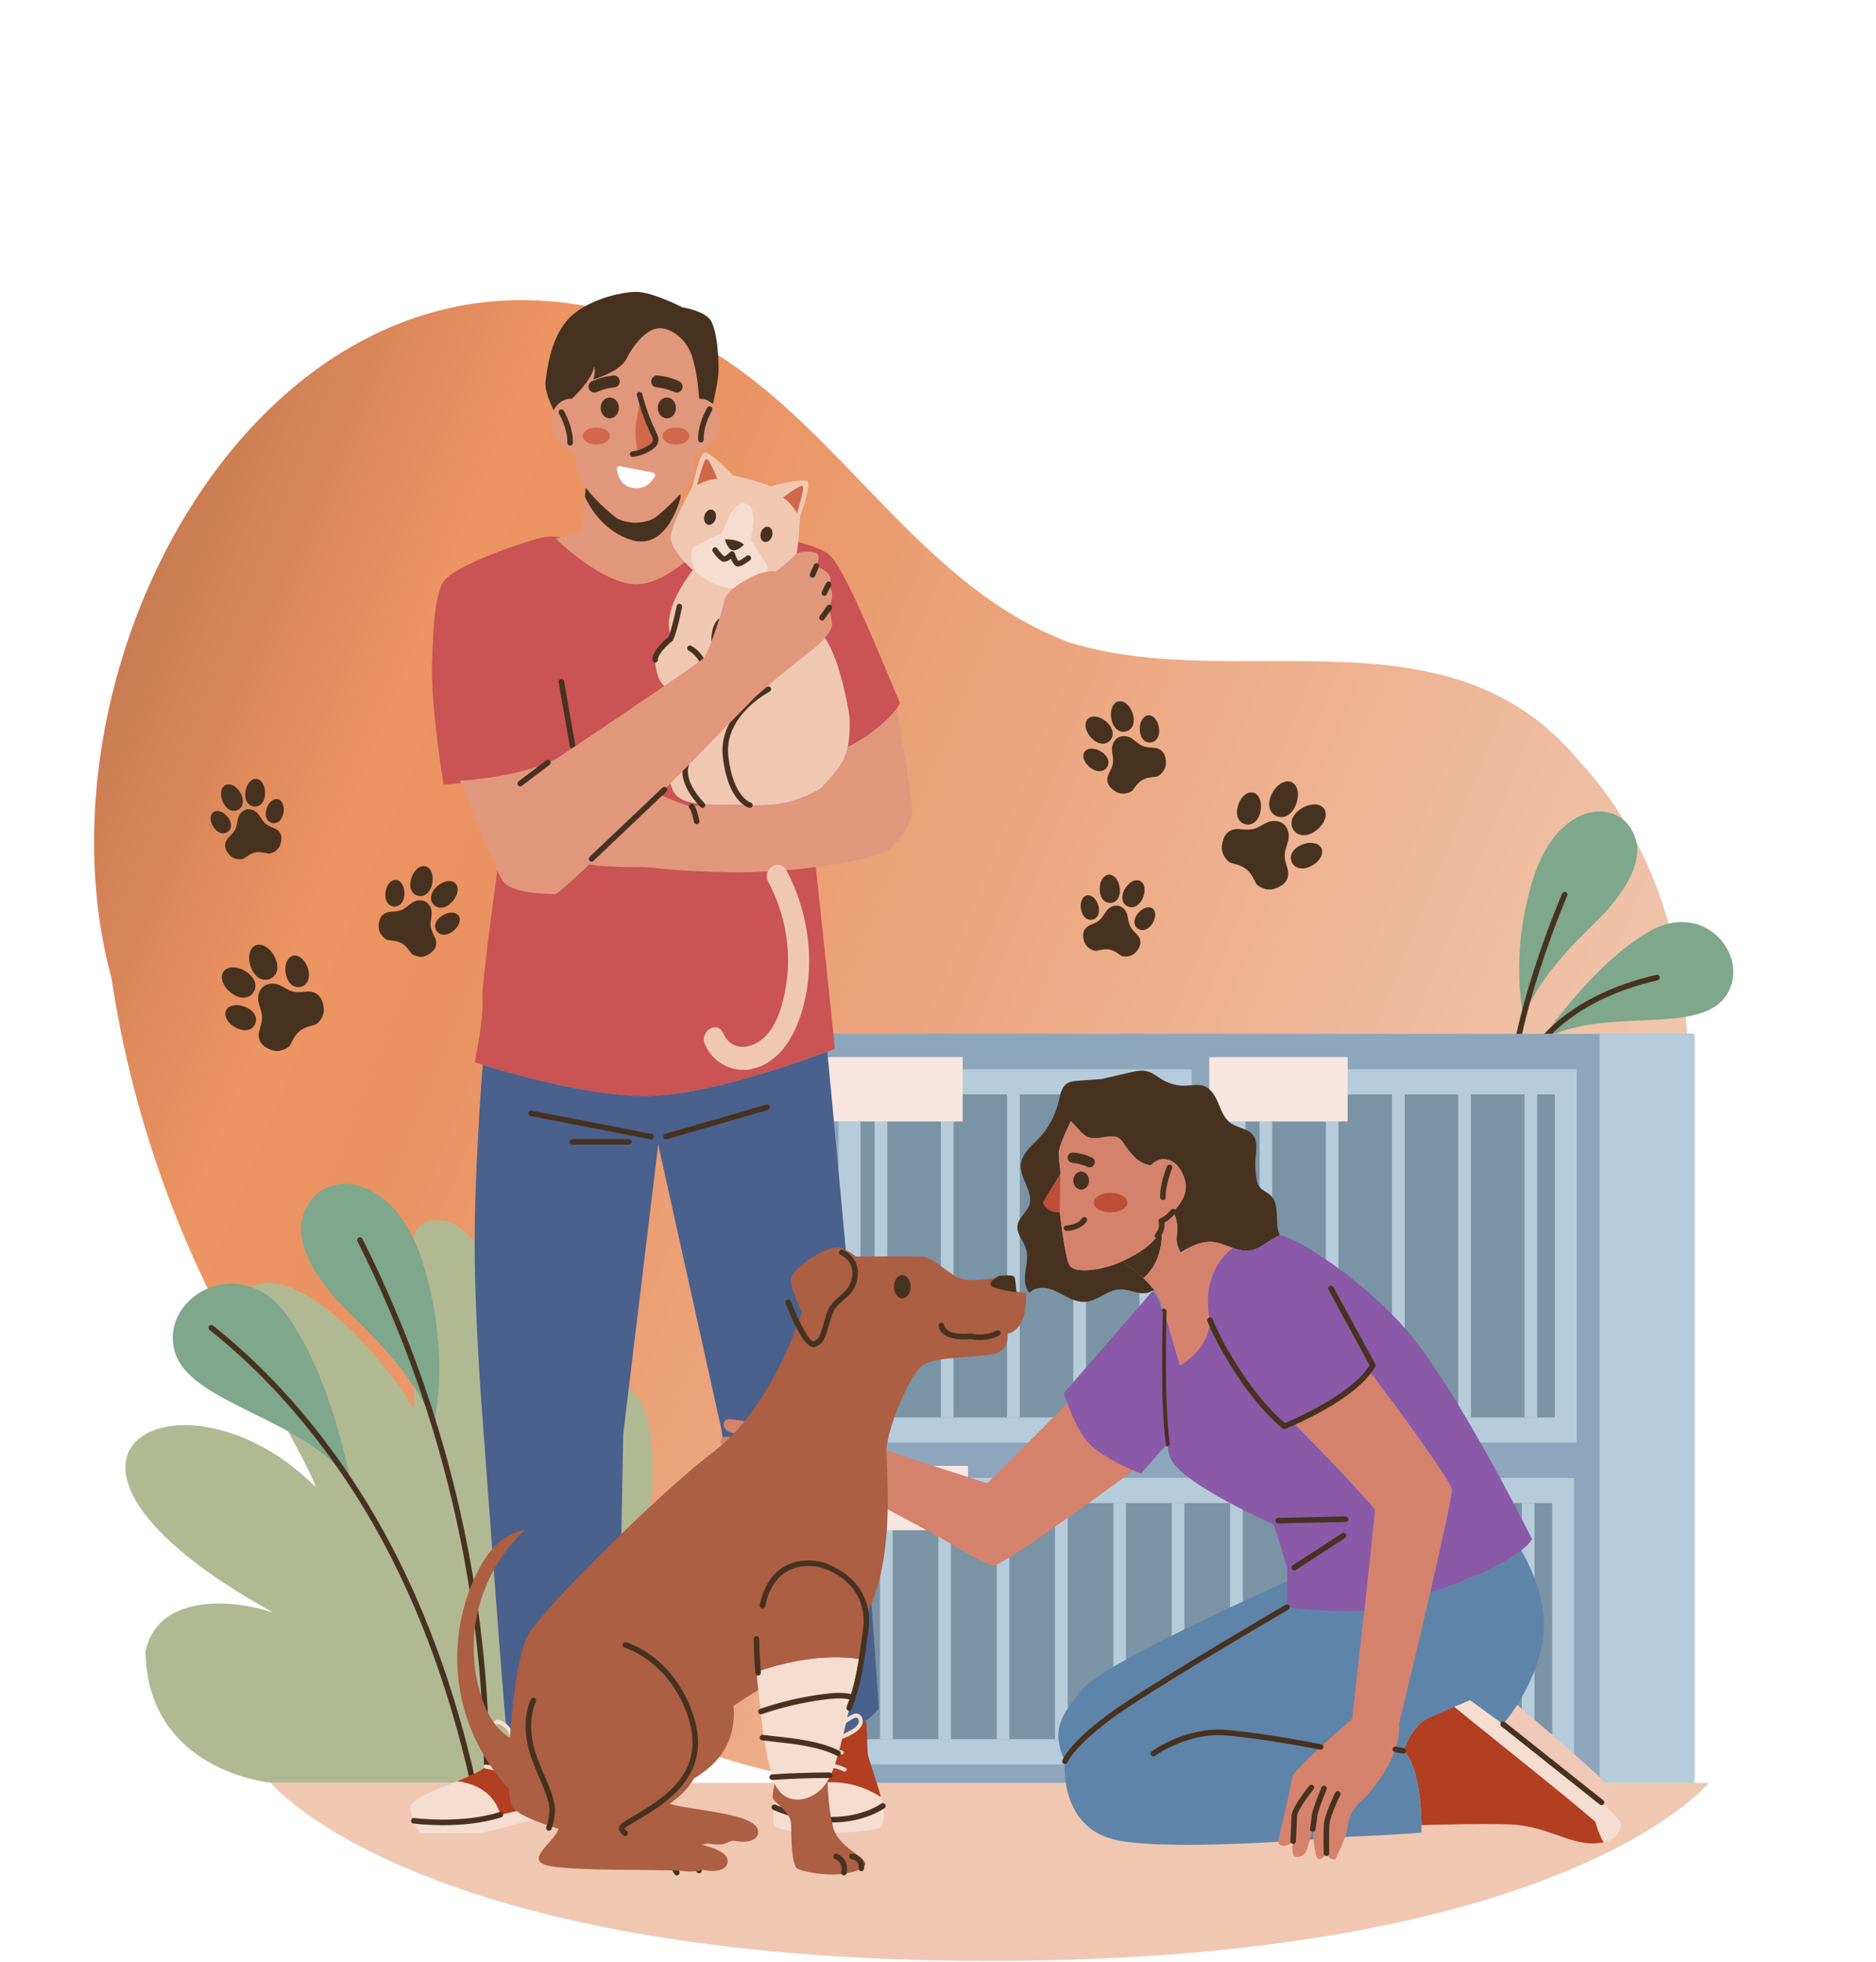 <svg width="677" height="708" viewBox="0 0 677 708" fill="none" xmlns="http://www.w3.org/2000/svg">
<g id="animal_rescue_">
<g id="all">
<g id="path14" filter="url(#filter0_d_14_407)">
<path d="M311.262 647.989C167.883 625.413 73.227 491.905 53.268 358.071C19.217 232.54 127.217 53.844 271.442 132.677C317.932 161.827 346.089 217.063 398.96 236.818C460.71 255.661 535.706 222.227 583.201 279.953C613.176 312.668 622.168 353.374 622.597 395.251C624.284 560.499 458.703 671.854 311.262 647.989Z" fill="url(#paint0_linear_14_407)"/>
</g>
<path id="path16" d="M549.886 366.79C549.886 366.79 544.644 346.71 552.74 318.738C560.836 290.768 580.811 288.042 588.034 298.165C595.258 308.286 586.791 320.176 581.104 327.085C575.416 333.993 557.326 348.17 549.886 366.79Z" fill="#7EA78B"/>
<path id="path18" d="M556.13 375.466C556.13 375.466 574.374 348.062 595.148 336.072C615.924 324.082 632.818 346.492 622.274 360.066C611.73 373.641 577.512 362.816 556.13 375.466Z" fill="#7EA78B"/>
<path id="path20" d="M544.466 403.268C544.463 403.268 544.46 403.268 544.456 403.268C543.908 403.262 543.466 402.816 543.466 402.268C543.466 369.12 563.539 322.838 563.74 322.375C563.963 321.869 564.556 321.638 565.059 321.86C565.563 322.081 565.795 322.67 565.574 323.175C565.396 323.582 549.8 359.545 546.202 390.493C550.882 378.226 563.543 359.694 597.762 351.706C598.3 351.582 598.838 351.916 598.963 352.453C599.088 352.99 598.755 353.529 598.218 353.654C546.711 365.677 545.472 401.92 545.466 402.285C545.455 402.83 545.01 403.268 544.466 403.268Z" fill="#473220"/>
<path id="path22" d="M611.51 643.78H285.238V372.984H611.51V643.78Z" fill="#8DA6BC"/>
<path id="path24" d="M426.124 515.952H306.582V390.294H426.124V515.952Z" fill="#7A93A5"/>
<path id="path26" d="M315.629 394.833H320.201V511.413H315.629V394.833Z" fill="#B7CCDA"/>
<path id="path28" d="M339.528 394.833H344.1V511.413H339.528V394.833Z" fill="#B7CCDA"/>
<path id="path30" d="M363.429 394.833H368.002V511.413H363.429V394.833Z" fill="#B7CCDA"/>
<path id="path32" d="M387.33 394.833H391.902V511.413H387.33V394.833Z" fill="#B7CCDA"/>
<path id="path34" d="M411.23 394.833H415.802V511.413H411.23V394.833Z" fill="#B7CCDA"/>
<path id="path36" d="M310.534 511.413H422.173V394.833H310.534V511.413ZM430.077 520.49H302.629V385.756H430.077V520.49Z" fill="#B7CCDA"/>
<path id="path38" d="M347.408 404.613H297.479V381.4H347.408V404.613Z" fill="#F8E6E1"/>
<path id="path40" d="M565.04 515.952H445.496V390.294H565.04V515.952Z" fill="#7A93A5"/>
<path id="path42" d="M454.545 394.833H459.117V511.413H454.545V394.833Z" fill="#B7CCDA"/>
<path id="path44" d="M478.444 394.833H483.016V511.413H478.444V394.833Z" fill="#B7CCDA"/>
<path id="path46" d="M502.344 394.833H506.916V511.413H502.344V394.833Z" fill="#B7CCDA"/>
<path id="path48" d="M526.245 394.833H530.818V511.413H526.245V394.833Z" fill="#B7CCDA"/>
<path id="path50" d="M550.146 394.833H554.718V511.413H550.146V394.833Z" fill="#B7CCDA"/>
<path id="path52" d="M449.45 511.413H561.087V394.833H449.45V511.413ZM568.993 520.49H441.545V385.756H568.993V520.49Z" fill="#B7CCDA"/>
<path id="path54" d="M486.325 404.613H436.394V381.4H486.325V404.613Z" fill="#F8E6E1"/>
<path id="path56" d="M577.282 643.78H611.51V372.984H577.282V643.78Z" fill="#B7CCDA"/>
<path id="path58" d="M564.083 632.034H308.518V537.766H564.083V632.034Z" fill="#7A93A5"/>
<path id="path60" d="M317.566 542.305H322.138V627.495H317.566V542.305Z" fill="#B7CCDA"/>
<path id="path62" d="M338.622 542.305H343.194V627.495H338.622V542.305Z" fill="#B7CCDA"/>
<path id="path64" d="M359.678 542.305H364.251V627.495H359.678V542.305Z" fill="#B7CCDA"/>
<path id="path66" d="M380.735 542.305H385.307V627.495H380.735V542.305Z" fill="#B7CCDA"/>
<path id="path68" d="M401.791 542.305H406.363V627.495H401.791V542.305Z" fill="#B7CCDA"/>
<path id="path70" d="M422.849 542.305H427.421V627.495H422.849V542.305Z" fill="#B7CCDA"/>
<path id="path72" d="M443.904 542.305H448.476V627.495H443.904V542.305Z" fill="#B7CCDA"/>
<path id="path74" d="M464.961 542.305H469.534V627.495H464.961V542.305Z" fill="#B7CCDA"/>
<path id="path76" d="M486.018 542.305H490.59V627.495H486.018V542.305Z" fill="#B7CCDA"/>
<path id="path78" d="M507.074 542.305H511.647V627.495H507.074V542.305Z" fill="#B7CCDA"/>
<path id="path80" d="M528.131 542.305H532.703V627.495H528.131V542.305Z" fill="#B7CCDA"/>
<path id="path82" d="M549.187 542.305H553.759V627.495H549.187V542.305Z" fill="#B7CCDA"/>
<path id="path84" d="M312.471 627.495H560.13V542.305H312.471V627.495ZM568.035 636.571H304.566V533.227H568.035V636.571Z" fill="#B7CCDA"/>
<path id="path86" d="M349.346 552.085H299.417V528.872H349.346V552.085Z" fill="#F8E6E1"/>
<path id="path88" d="M213.766 635.847C223.269 615.773 251.966 504.981 222.818 498.9C208.898 501.494 201.189 530.862 196.173 542.956C196.357 522.838 183.015 431.529 153.763 440.769C140.642 446.858 150.699 493.658 149.378 508.4C140.734 492.949 106.189 451.034 87.297 466.113C77.34 476.202 109.112 522.056 113.943 536.532C66.084 488.482 -5.084 524.554 98.568 581.798C82.707 576.552 56.918 575.386 52.515 595.712C52.707 624.631 73.594 639.658 97.719 643.233H211.471L213.766 635.847Z" fill="#B1B993"/>
<path id="path90" d="M156.551 513.737C156.551 513.737 162.683 490.244 153.211 457.518C143.74 424.794 120.371 421.605 111.92 433.448C103.469 445.29 113.374 459.2 120.028 467.282C126.682 475.365 147.846 491.952 156.551 513.737Z" fill="#7EA78B"/>
<path id="path92" d="M126.528 534.709C126.528 534.709 119.872 496.773 103.255 474.158C86.637 451.545 58 467.606 62.911 487.106C67.823 506.606 109.571 511.101 126.528 534.709Z" fill="#7EA78B"/>
<path id="path94" d="M174.958 665.238C174.475 665.238 174.056 664.892 173.974 664.41C167.366 626.456 156.479 592.274 141.618 562.817C124.784 529.45 101.962 500.749 75.617 479.817C75.185 479.473 75.114 478.845 75.456 478.412C75.801 477.98 76.43 477.906 76.862 478.252C103.43 499.361 126.44 528.293 143.403 561.916C157.224 589.309 167.624 620.752 174.364 655.486C176.968 583.693 161.354 512.092 129.012 447.864C128.764 447.372 128.963 446.77 129.456 446.521C129.951 446.272 130.551 446.473 130.799 446.965C164.603 514.098 180.219 589.25 175.956 664.295C175.927 664.802 175.523 665.207 175.016 665.238C174.996 665.238 174.978 665.238 174.958 665.238Z" fill="#473220"/>
<path id="path96" d="M97.719 643.233H616.684C616.684 643.233 564.347 707.482 357.202 707.482C150.056 707.482 97.719 643.233 97.719 643.233Z" fill="#F0C8B2"/>
<path id="path128" d="M581.66 645.728C581.703 646.829 579.587 648.888 577.958 650.302C568.436 641.582 553.067 629.902 542.416 622.053L542.774 621.553C542.774 621.553 544.875 619.165 547.506 615.062C556.684 622.882 581.603 644.269 581.66 645.728Z" fill="#F0C8B8"/>
<path id="path130" d="M577.958 650.302C581.017 653.076 583.462 655.564 584.977 657.522C584.977 657.522 585.491 663.141 578.701 664.685C576.942 661.797 575.699 657.265 575.699 657.265C575.699 657.265 569.137 651.504 553.839 639.252C538.543 626.999 524.747 615.792 524.747 615.792C527.993 614.418 530.522 613.404 530.522 613.404C530.522 613.404 535.469 616.921 542.417 622.053C553.067 629.902 568.437 641.582 577.958 650.302Z" fill="#F5DED0"/>
<path id="path132" d="M575.699 657.265C575.699 657.265 576.942 661.797 578.7 664.685C577.828 664.898 576.828 665.028 575.699 665.07C565.763 665.47 558.014 658.522 544.175 658.194C533.424 657.922 518.914 658.309 512.967 658.494C512.88 652.261 512.094 636.578 506.419 631.689C506.419 631.689 509.335 622.81 515.154 620.037C517.984 618.68 521.687 617.078 524.747 615.792C524.747 615.792 538.543 626.999 553.839 639.252C569.136 651.504 575.699 657.265 575.699 657.265Z" fill="#B23F21"/>
<path id="path134" d="M556.684 592.545C554.968 601.923 550.838 609.873 547.506 615.062C544.875 619.165 542.774 621.553 542.774 621.553L542.416 622.053C535.468 616.921 530.522 613.404 530.522 613.404C530.522 613.404 527.992 614.418 524.747 615.792C521.687 617.078 517.984 618.68 515.154 620.037C509.335 622.81 506.419 631.689 506.419 631.689C512.094 636.578 512.88 652.261 512.967 658.494C512.995 660.11 512.967 661.095 512.967 661.095C511.88 661.597 485.36 662.754 485.36 662.754C485.36 662.754 425.931 668.158 403.828 664.083C381.727 660.009 384.3 635.462 384.3 635.462C378.939 623.74 383.314 618.48 390.762 609.244C398.21 599.994 464.531 570.486 464.531 570.486C464.531 574.504 464.488 579.822 464.488 579.822C464.488 579.822 504.016 575.333 516.212 574.332C516.226 574.246 516.255 574.146 516.268 574.061L517.14 574.261C517.14 574.261 538.756 567.428 548.964 559.378C551.295 563.31 559.33 578.149 556.684 592.545Z" fill="#5E85A9"/>
<path id="path136" d="M419.14 441.192C419.468 443.922 420.183 454.586 412.65 461.162C409.062 457.746 405.259 455.173 405.058 455.043C411.448 452.142 419.612 446.824 419.14 441.192Z" fill="#473220"/>
<path id="path138" d="M412.65 461.162C414.065 462.493 415.451 463.965 416.567 465.481L415.895 465.624C414.309 466.81 412.106 466.724 410.177 466.296C408.233 465.852 406.331 465.124 404.358 465.166C399.741 465.252 396.009 469.484 391.406 469.698C389.018 469.812 386.731 468.826 384.629 467.725C382.513 466.61 380.441 465.352 378.11 464.837C375.794 464.308 373.093 464.68 371.491 466.438C369.703 464.38 369.69 461.349 370.061 458.646C370.433 455.96 371.062 453.172 370.262 450.569C369.39 447.696 366.802 445.222 367.174 442.249C367.545 439.189 370.862 437.26 371.605 434.286C371.891 433.142 371.762 431.928 371.477 430.798C370.547 427.052 367.902 423.564 368.446 419.746C368.975 416.086 372.206 413.542 374.75 410.869C378.367 407.066 380.926 402.292 382.113 397.173C382.642 394.9 383.057 392.284 384.986 390.954C386.173 390.14 387.703 390.01 389.147 389.91C391.934 389.71 394.694 389.51 397.467 389.31C401.013 388.496 404.573 387.666 408.118 386.852C409.947 386.45 411.849 386.036 413.694 386.437C415.981 386.937 417.811 388.609 419.855 389.768C422.229 391.112 424.959 391.784 427.675 391.697C429.962 391.626 432.35 391.04 434.494 391.841C437.111 392.813 438.611 395.529 439.685 398.117C440.77 400.69 441.786 403.506 444.045 405.15C446.589 407.024 450.391 407.109 452.265 409.653C453.851 411.826 453.337 414.829 453.109 417.517C452.879 420.076 452.979 422.677 453.409 425.222C453.566 426.18 453.794 427.166 454.338 427.981C455.367 429.497 457.311 430.082 458.613 431.369C462.173 434.844 459.699 441.392 461.871 445.652H461.886C461.871 445.666 461.886 445.666 461.886 445.666C457.926 447.41 454.623 450.884 450.321 451.213C448.434 451.356 446.618 450.87 444.817 450.241C442.429 449.397 440.055 448.297 437.554 448.068C433.465 447.71 429.619 449.712 426.074 451.885C425.387 450.684 424.83 449.44 424.659 448.068C424.502 446.624 424.787 445.18 424.845 443.736C424.93 441.449 424.415 439.146 423.343 437.13C426.074 434.457 428.89 430.397 427.618 425.794C425.487 418.102 419.126 416.086 415.294 420.461C413.179 420.218 411.234 419.118 409.662 417.674C408.09 416.23 406.846 414.457 405.645 412.698C405.087 411.884 404.515 411.04 403.658 410.554C402.857 410.082 401.899 409.982 400.97 410.01C398.067 410.097 395.009 411.284 392.349 410.097C391.049 409.51 390.047 408.41 389.075 407.352C388.218 406.394 387.346 405.436 386.487 404.478C386.23 404.978 382.042 413.085 382.085 416.201C382.127 419.418 382.77 422.464 382.642 423.378C382.513 424.293 376.251 433.357 376.451 434.157C376.638 434.972 379.439 438.032 382.427 437.274C382.427 437.274 384.271 453.729 385.945 456.517C387.603 459.318 396.281 458.589 403.029 455.902C403.671 455.645 404.358 455.358 405.058 455.044C405.259 455.173 409.062 457.746 412.65 461.162Z" fill="#473220"/>
<path id="path140" d="M492.323 581.166C494.295 563.31 496.183 545.854 496.083 544.853C495.926 543.181 475.052 521.75 466.804 513.33C471.736 511 486.99 503.365 494.367 494.802C500.743 503.309 523.474 533.83 523.903 537.505C524.118 539.392 520.443 556.033 516.268 574.061C510.951 596.977 504.818 622.153 504.818 622.153C505.075 625.141 504.531 628.201 503.546 631.145C500.6 639.923 493.667 647.658 491.708 649.373C489.078 651.661 486.747 654.792 486.347 658.823C486.232 659.923 485.86 661.31 485.36 662.754C484.074 666.571 481.972 670.732 481.972 670.732C479.742 671.361 478.684 668.658 478.684 668.658C478.684 668.658 477.198 671.232 475.71 670.646C474.223 670.045 473.723 659.909 473.723 659.909C473.723 659.909 472.736 663.783 471.736 667.058C470.75 670.346 467.218 670.546 466.675 669.245C466.132 667.958 466.675 664.283 466.675 664.283C464.688 666.571 460.556 666.671 461.4 663.483C462.243 660.31 466.032 643.569 466.475 640.938C466.918 638.293 487.934 620.166 487.934 620.166C487.934 620.166 490.178 600.437 492.323 581.166Z" fill="#D5826D"/>
<path id="path144" d="M426.074 451.885C429.619 449.712 433.464 447.71 437.554 448.068C440.055 448.297 442.428 449.397 444.816 450.241C432.222 460.234 436.667 476.302 436.667 476.302C436.51 486.925 425.831 492.601 425.831 492.601C425.831 492.601 422.428 480.877 419.97 473.172C419.498 471.67 419.054 470.326 418.683 469.241C418.254 467.997 417.51 466.724 416.567 465.481C415.451 463.965 414.064 462.493 412.65 461.162C420.183 454.586 419.468 443.922 419.14 441.192C419.14 441.177 419.14 441.162 419.14 441.148C419.14 441.034 419.126 440.934 419.098 440.82C419.068 440.633 419.054 440.533 419.054 440.533C419.054 440.533 421.17 439.261 423.343 437.13C424.415 439.146 424.93 441.449 424.844 443.736C424.787 445.18 424.502 446.624 424.659 448.068C424.83 449.44 425.387 450.684 426.074 451.885Z" fill="#D5826D"/>
<path id="path146" d="M423.343 437.13C421.17 439.261 419.054 440.533 419.054 440.533C419.054 440.533 419.068 440.633 419.098 440.82C419.111 440.905 419.126 441.02 419.14 441.148C419.14 441.162 419.14 441.177 419.14 441.192C419.612 446.824 411.448 452.142 405.058 455.044C404.358 455.358 403.671 455.645 403.028 455.902C396.28 458.589 387.603 459.318 385.944 456.517C384.271 453.729 382.427 437.274 382.427 437.274L382.642 423.378C382.77 422.464 382.127 419.418 382.084 416.201C382.042 413.085 386.23 404.978 386.487 404.478C387.346 405.436 388.218 406.394 389.075 407.352C390.047 408.41 391.048 409.51 392.348 410.097C395.008 411.284 398.067 410.097 400.97 410.01C401.899 409.982 402.856 410.082 403.658 410.554C404.515 411.04 405.087 411.884 405.644 412.698C406.846 414.457 408.09 416.23 409.662 417.674C411.234 419.118 413.179 420.218 415.294 420.461C419.126 416.086 425.487 418.102 427.618 425.794C428.89 430.397 426.074 434.457 423.343 437.13Z" fill="#D5826D"/>
<path id="path150" d="M421.113 520.793C418.783 505.953 419.97 473.172 419.97 473.172C422.429 480.877 425.831 492.601 425.831 492.601C425.831 492.601 436.51 486.925 436.667 476.302C436.667 476.302 432.222 460.234 444.817 450.241C446.618 450.87 448.434 451.356 450.321 451.213C454.623 450.884 457.926 447.41 461.886 445.666C461.886 445.666 461.901 445.652 461.915 445.652H461.929C465.217 445.652 486.862 457.446 505.618 477.689C524.503 498.061 552.91 555.389 552.91 555.389C551.995 556.733 550.638 558.077 548.964 559.378C538.756 567.428 517.14 574.261 517.14 574.261L516.269 574.061C520.443 556.033 524.118 539.392 523.903 537.505C523.474 533.83 500.743 503.309 494.367 494.802C486.99 503.365 471.737 511 466.805 513.33C475.053 521.75 495.926 543.181 496.083 544.853C496.183 545.854 494.295 563.31 492.323 581.166C481.358 581.994 464.489 579.822 464.489 579.822C464.489 579.822 464.531 574.504 464.531 570.486C464.531 568.513 464.517 566.869 464.489 566.312C464.387 564.625 459.712 550.029 459.712 550.029C459.712 550.029 426.531 535.518 422.471 526.182C421.929 524.938 421.485 523.08 421.113 520.793Z" fill="#8A59A8"/>
<path id="path152" d="M393.002 425.946C393.002 427.745 391.732 429.204 390.167 429.204C388.602 429.204 387.332 427.745 387.332 425.946C387.332 424.146 388.602 422.688 390.167 422.688C391.732 422.688 393.002 424.146 393.002 425.946Z" fill="#473220"/>
<path id="path154" d="M387.141 415.814C389.595 416.02 391.913 416.642 394.141 417.688C394.543 417.876 394.886 418.392 394.999 418.804C395.123 419.25 395.067 419.846 394.811 420.242C394.554 420.641 394.171 420.993 393.695 421.101C393.181 421.218 392.733 421.136 392.255 420.913C392.135 420.857 392.014 420.805 391.894 420.752C390.537 420.197 389.121 419.814 387.67 419.606C387.494 419.586 387.318 419.565 387.141 419.55C386.638 419.508 386.187 419.37 385.821 419.002C385.497 418.678 385.253 418.148 385.274 417.682C385.315 416.74 386.099 415.726 387.141 415.814Z" fill="#473220"/>
<path id="path156" d="M406.859 433.889C406.859 435.825 404.146 437.393 400.798 437.393C397.451 437.393 394.738 435.825 394.738 433.889C394.738 431.954 397.451 430.386 400.798 430.386C404.146 430.386 406.859 431.954 406.859 433.889Z" fill="#BE4E36"/>
<path id="path158" d="M382.427 437.274C379.439 438.032 376.638 434.972 376.451 434.157C376.251 433.357 382.512 424.293 382.642 423.378L382.427 437.274Z" fill="#BE4E36"/>
<path id="girl_smile" d="M384.9 444.114C384.354 444.114 383.91 443.676 383.902 443.128C383.895 442.576 384.336 442.124 384.888 442.114C384.926 442.114 388.779 442.025 390.488 439.564C390.803 439.109 391.428 438.997 391.88 439.312C392.335 439.628 392.447 440.25 392.131 440.704C389.827 444.02 385.112 444.112 384.912 444.114C384.908 444.114 384.904 444.114 384.9 444.114Z" fill="#473220"/>
<path id="path162" d="M419.667 432.986C419.128 432.986 418.684 432.561 418.667 432.02C418.504 427.188 421.028 421.032 421.135 420.772C421.347 420.261 421.928 420.024 422.443 420.23C422.952 420.442 423.195 421.026 422.984 421.537C422.959 421.596 420.518 427.558 420.667 431.953C420.684 432.505 420.252 432.966 419.7 432.986C419.688 432.986 419.676 432.986 419.667 432.986Z" fill="#473220"/>
<path id="path164" d="M417.707 446.841C417.474 446.841 417.24 446.76 417.052 446.596C416.634 446.234 416.59 445.602 416.952 445.185C418.808 443.044 418.114 440.872 418.107 440.849C417.938 440.346 418.192 439.798 418.687 439.604C420.779 438.777 422.536 436.54 422.554 436.517C422.894 436.08 423.52 436.002 423.956 436.342C424.392 436.68 424.472 437.306 424.134 437.742C424.059 437.842 422.416 439.941 420.186 441.112C420.328 442.284 420.256 444.428 418.462 446.496C418.264 446.724 417.987 446.841 417.707 446.841Z" fill="#473220"/>
<path id="path166" d="M421.112 521.793C420.618 521.793 420.187 521.425 420.12 520.921C417.995 504.618 418.959 473.453 418.968 473.14C418.987 472.588 419.454 472.185 420 472.172C420.552 472.189 420.986 472.652 420.968 473.202C420.958 473.516 419.999 504.52 422.106 520.664C422.175 521.21 421.79 521.713 421.242 521.785C421.199 521.79 421.155 521.793 421.112 521.793Z" fill="#473220"/>
<path id="path168" d="M419.738 514.504C419.341 514.504 418.963 514.264 418.809 513.87L411.721 495.941C411.517 495.428 411.769 494.848 412.283 494.644C412.794 494.44 413.377 494.692 413.579 495.206L420.669 513.136C420.871 513.649 420.619 514.23 420.106 514.433C419.986 514.481 419.861 514.504 419.738 514.504Z" fill="#473220"/>
<path id="path170" d="M353.208 542.874C353.187 542.874 353.168 542.874 353.147 542.873C352.596 542.84 352.176 542.366 352.208 541.814C352.367 539.158 353.451 536.953 353.496 536.86C353.742 536.366 354.343 536.169 354.836 536.409C355.33 536.654 355.532 537.254 355.287 537.749C355.279 537.769 354.339 539.696 354.206 541.934C354.174 542.465 353.732 542.874 353.208 542.874Z" fill="#473220"/>
<path id="path172" d="M463.493 515.584C463.279 515.584 463.066 515.516 462.891 515.384C462.602 515.165 455.707 509.908 447.298 497.545C438.913 485.214 435.855 476.99 435.73 476.646C435.539 476.128 435.805 475.554 436.325 475.364C436.839 475.176 437.417 475.441 437.607 475.96C437.637 476.041 440.721 484.316 448.953 496.42C455.99 506.768 462.021 512.084 463.658 513.436C467.251 511.936 487.891 502.977 494.269 492.581L479.439 465.344C479.174 464.858 479.353 464.25 479.839 463.988C480.323 463.722 480.931 463.904 481.195 464.388L496.295 492.124C496.462 492.426 496.458 492.794 496.287 493.096C489.371 505.256 464.899 515.1 463.862 515.514C463.742 515.561 463.618 515.584 463.493 515.584Z" fill="#473220"/>
<path id="path174" d="M461.287 549.63C460.745 549.63 460.299 549.197 460.287 548.653C460.277 548.101 460.714 547.642 461.266 547.63L485.594 547.101C485.602 547.101 485.61 547.101 485.617 547.101C486.159 547.101 486.605 547.534 486.617 548.078C486.627 548.63 486.19 549.089 485.638 549.101L461.31 549.63C461.302 549.63 461.294 549.63 461.287 549.63Z" fill="#473220"/>
<path id="path176" d="M467.07 566.586C466.742 566.586 466.422 566.426 466.23 566.13C465.93 565.667 466.062 565.049 466.524 564.747L484.276 553.223C484.739 552.921 485.359 553.054 485.659 553.517C485.959 553.981 485.828 554.599 485.364 554.901L467.614 566.425C467.446 566.534 467.256 566.586 467.07 566.586Z" fill="#473220"/>
<path id="path178" d="M384.299 636.459C384.181 636.459 384.062 636.438 383.945 636.393C383.431 636.197 383.173 635.628 383.365 635.113C383.483 634.795 386.49 627.213 406.109 614.229C425.481 601.406 463.602 579.182 463.985 578.958C464.466 578.684 465.074 578.845 465.353 579.318C465.63 579.796 465.469 580.408 464.993 580.686C464.61 580.909 426.537 603.106 407.213 615.895C388.301 628.411 385.263 635.747 385.234 635.821C385.079 636.216 384.701 636.459 384.299 636.459Z" fill="#473220"/>
<path id="path180" d="M416.195 633.682C415.887 633.682 415.583 633.54 415.387 633.271C415.062 632.826 415.158 632.201 415.603 631.876C416.103 631.509 427.986 622.932 442.511 624.138C456.711 625.322 476.585 629.259 476.785 629.299C477.326 629.407 477.677 629.934 477.569 630.476C477.461 631.017 476.938 631.369 476.394 631.261C476.195 631.222 456.431 627.305 442.345 626.13C428.589 624.989 416.901 633.405 416.786 633.489C416.607 633.62 416.399 633.682 416.195 633.682Z" fill="#473220"/>
<path id="path182" d="M506.42 632.688C506.359 632.688 506.296 632.682 506.232 632.671L503.359 632.127C502.818 632.025 502.46 631.502 502.563 630.959C502.666 630.417 503.174 630.059 503.731 630.162L506.606 630.705C507.147 630.807 507.504 631.332 507.402 631.874C507.311 632.353 506.892 632.688 506.42 632.688Z" fill="#473220"/>
<path id="path184" d="M478.683 669.658C478.142 669.658 477.698 669.228 477.683 668.682C477.675 668.369 477.498 660.964 477.797 657.762C478.11 654.438 481.717 647.064 481.87 646.75C482.113 646.258 482.711 646.047 483.208 646.294C483.703 646.538 483.907 647.137 483.665 647.633C482.665 649.67 480.019 655.493 479.788 657.95C479.499 661.034 479.68 668.558 479.683 668.633C479.696 669.185 479.26 669.644 478.708 669.658C478.7 669.658 478.691 669.658 478.683 669.658Z" fill="#473220"/>
<path id="path186" d="M473.725 660.909C473.667 660.909 473.61 660.905 473.553 660.895C473.007 660.799 472.643 660.283 472.737 659.738C472.742 659.71 473.23 656.885 473.358 655.07C473.498 653.077 476.53 645.721 476.876 644.889C477.087 644.378 477.674 644.135 478.182 644.349C478.692 644.559 478.935 645.145 478.723 645.654C477.466 648.682 475.441 653.954 475.353 655.209C475.219 657.128 474.73 659.961 474.708 660.08C474.623 660.568 474.201 660.909 473.725 660.909Z" fill="#473220"/>
<path id="path188" d="M466.676 665.285C466.659 665.285 466.64 665.285 466.623 665.283C466.071 665.254 465.648 664.783 465.676 664.233C465.68 664.17 466.005 657.985 466.069 655.249C466.141 652.277 471.396 645.617 472.451 644.311C472.798 643.881 473.428 643.817 473.856 644.161C474.286 644.509 474.354 645.137 474.007 645.568C471.734 648.385 468.111 653.518 468.069 655.295C468.003 658.062 467.676 664.274 467.674 664.337C467.646 664.87 467.204 665.285 466.676 665.285Z" fill="#473220"/>
<path id="path190" d="M577.955 651.302C577.738 651.302 577.518 651.233 577.335 651.085L541.794 622.835C541.362 622.492 541.29 621.862 541.634 621.43C541.975 620.998 542.606 620.922 543.039 621.27L578.579 649.519C579.011 649.864 579.083 650.493 578.739 650.925C578.543 651.174 578.251 651.302 577.955 651.302Z" fill="#473220"/>
<path id="path192" d="M324.769 253.486C324.769 253.486 324.505 254.349 323.628 255.693C321.934 258.308 311.559 270.173 290.255 275.214C293.455 302.392 301.316 378.386 301.316 378.386C301.316 378.386 300.338 378.781 298.57 379.438C288.59 383.165 253.711 395.629 232.466 395.453C211.718 395.278 183.254 386.993 174.195 384.188C172.339 383.618 171.302 383.268 171.302 383.268C171.302 383.268 174.676 367.326 174.078 360.005C173.683 355.358 180.828 303.253 184.35 279.67C175.978 281.701 167.532 282.534 163.148 282.841C161.204 282.988 160.066 283.032 160.066 283.032C160.066 283.032 155.346 254.494 155.9 239.166C156.456 223.84 156.91 217.337 159.451 210.777C161.994 204.216 192.664 194.28 196.316 193.812C199.808 193.345 202.351 193.768 202.571 193.812C201.446 194.164 200.642 194.382 200.642 194.382C200.642 194.382 216.963 210.426 229.339 210.762C231.75 210.82 234.248 210.236 236.703 209.213C246.771 205.078 256.094 194.046 256.094 194.046C256.094 194.046 254.778 193.797 253.186 193.36V193.345C253.186 193.345 258.416 190.773 262.318 190.729C265.079 190.685 279.267 192.892 289.554 195.96C293.85 197.246 297.474 198.678 299.286 200.168C305.422 205.194 321.978 247.7 324.769 253.486Z" fill="#CA5353"/>
<path id="path196" d="M211.367 175.986C209.935 174.101 208.839 172.289 208.445 170.785C208.167 169.746 207.919 165.494 207.699 163.756C206.968 163.434 205.975 162.982 205.654 162.821C204.938 162.485 204.251 162.061 203.623 161.564C201.255 159.738 199.605 157.005 199.078 154.054C198.727 152.066 198.903 149.933 199.78 148.092C199.78 148.078 199.794 148.064 199.794 148.049C200.189 147.216 200.73 146.47 201.402 145.828C201.621 145.506 201.899 145.288 202.191 145.156C202.819 144.673 203.535 144.308 204.295 144.089C204.967 143.9 205.683 143.825 206.37 143.854H206.384C206.384 143.854 213.705 137.149 214.391 132.238C214.391 132.238 215.092 134.27 214.084 136.9C214.084 136.9 223.729 134.197 226.036 129.521C228.331 124.86 233.65 117.613 239.027 118.489C244.418 119.366 248.978 124.378 250.234 130.31C251.695 135.438 252.149 141.692 252.294 143.854C252.397 143.854 252.499 143.854 252.586 143.854C253.201 143.854 253.799 143.928 254.368 144.089C255.128 144.308 255.845 144.673 256.487 145.156C256.78 145.288 257.043 145.506 257.277 145.828C257.934 146.47 258.475 147.216 258.87 148.049C259.775 149.904 259.951 152.052 259.586 154.054C259.074 157.005 257.423 159.738 255.055 161.564C254.413 162.061 253.741 162.485 253.01 162.821C252.718 162.982 251.754 163.376 250.979 163.682C250.761 165.452 250.511 169.733 250.234 170.785C249.679 172.888 247.735 175.621 245.427 178.25C241.862 182.313 237.419 186.126 235.973 187.018C233.591 188.494 229.339 188.61 229.339 188.61C229.339 188.61 225.087 188.494 222.691 187.018C220.982 185.952 215.063 180.793 211.367 175.986Z" fill="#E1977C"/>
<path id="path198" d="M231.287 144.188C231.287 144.188 229.154 151.496 229.336 156.472C229.519 161.448 230.306 163.174 230.306 163.174C230.306 163.174 237.076 161.042 236.448 158.644C235.819 156.245 231.287 144.188 231.287 144.188Z" fill="#D1684A"/>
<path id="path200" d="M318.587 651.551C318.587 651.551 311.515 656.33 300.294 656.534C289.071 656.738 279.443 652.034 279.443 652.034C279.559 651.026 279.706 649.974 279.866 648.907C279.866 648.907 298.276 635.961 317.871 648.322C318.163 649.433 318.412 650.514 318.602 651.551H318.587Z" fill="#F5DED0"/>
<path id="path202" d="M318.602 651.552C319.303 655.453 319.186 658.609 317.155 659.471C311.368 661.911 279.691 662.321 279.179 658.054C279.019 656.681 279.15 654.504 279.443 652.034C279.443 652.034 289.071 656.738 300.294 656.534C311.515 656.33 318.587 651.552 318.587 651.552H318.602Z" fill="#F5DED0"/>
<path id="path204" d="M173.639 661.37C164.624 661.37 151.562 661.37 151.562 661.37C151.562 661.37 150.304 659.471 149.311 656.914C149.311 656.914 157.552 657.981 173.362 656.271C173.362 656.271 176.226 655.686 180.566 654.737C190.267 652.604 207.348 648.557 216.115 644.83C215.984 646.978 215.882 648.366 215.882 648.366C209.102 652.91 173.639 661.37 173.639 661.37Z" fill="#F5DED0"/>
<path id="path206" d="M180.566 654.737C176.226 655.686 173.362 656.271 173.362 656.271C157.553 657.981 149.311 656.914 149.311 656.914C148.771 655.497 148.303 653.889 148.186 652.297C147.923 648.965 156.837 645.985 164.975 642.682C167.97 642.945 177.717 644.626 180.566 654.737Z" fill="#F5DED0"/>
<path id="path208" d="M313.094 632.059C313.151 634.252 316.177 641.704 317.871 648.322C298.277 635.961 279.866 648.907 279.866 648.907C280.553 644.435 281.562 639.73 282.219 637.334C283.008 634.514 283.212 629.502 283.242 626.302C289.306 627.092 298.686 627.734 304.355 625.353C307.847 623.877 310.566 622.197 312.582 620.692C312.743 623.688 313.021 629.254 313.094 632.059Z" fill="#B23F21"/>
<path id="path210" d="M216.218 626.595C216.73 631.65 216.379 640.068 216.115 644.83C207.348 648.557 190.267 652.604 180.566 654.737C177.716 644.626 167.97 642.945 164.975 642.682C167.766 641.557 170.468 640.389 172.69 639.161C178.227 636.093 183.108 629.634 185.899 625.382C189.23 627.004 194.943 629.152 202.206 629.21C207.699 629.254 212.579 627.983 216.218 626.595Z" fill="#B23F21"/>
<path id="path212" d="M283.242 626.302C279.75 625.85 277.352 625.353 277.352 625.353L260.287 515.473L237.536 412.914L224.912 517.417L222.924 623.322C222.924 623.322 220.382 625.032 216.218 626.595C212.579 627.983 207.699 629.254 202.206 629.21C194.943 629.152 189.23 627.004 185.899 625.382C183.839 624.345 182.699 623.526 182.699 623.526C181.282 610.318 174.384 514.874 174.384 514.874C174.384 514.874 171.331 478.813 171.302 449.064C171.272 423.756 173.523 392.853 174.195 384.188C183.254 386.993 211.718 395.278 232.466 395.453C253.711 395.629 288.59 383.165 298.57 379.438C300.03 394.752 308.359 483.168 308.827 493.644C309.323 505.129 317.155 616.41 317.155 616.41C317.155 616.41 315.723 618.34 312.582 620.692C310.566 622.197 307.847 623.877 304.355 625.353C298.686 627.734 289.306 627.092 283.242 626.302Z" fill="#4A618D"/>
<path id="path214" d="M245.631 179.449C245.631 179.449 241.116 198.882 227.951 194.893C217.912 191.84 212.886 183.218 211.075 179.302C211.191 178.09 211.294 176.95 211.367 175.986C215.063 180.793 220.982 185.951 222.691 187.018C225.087 188.494 229.339 188.61 229.339 188.61C229.339 188.61 233.591 188.494 235.972 187.018C237.419 186.126 241.862 182.313 245.427 178.25C245.484 178.557 245.558 178.966 245.631 179.449Z" fill="#473220"/>
<path id="path216" d="M259.206 135.468C258.84 139.106 257.276 145.827 257.276 145.827C257.043 145.506 256.78 145.287 256.487 145.155C255.844 144.673 255.128 144.307 254.368 144.089C253.799 143.927 253.2 143.854 252.586 143.854C252.499 143.854 252.396 143.854 252.294 143.854C252.148 141.692 251.695 135.438 250.234 130.31C248.978 124.378 244.418 119.366 239.027 118.489C233.65 117.613 228.331 124.86 226.036 129.521C223.728 134.197 214.084 136.899 214.084 136.899C215.092 134.27 214.391 132.238 214.391 132.238C213.704 137.149 206.384 143.854 206.384 143.854H206.37C205.683 143.825 204.967 143.899 204.295 144.089C203.535 144.307 202.819 144.673 202.191 145.155C201.899 145.287 201.62 145.506 201.402 145.827C200.73 146.47 200.188 147.216 199.794 148.049C199.794 148.064 199.78 148.078 199.78 148.091C198.45 145.243 196.463 140.406 196.858 137.645C197.427 133.554 198.552 122.42 204.85 115.377C211.132 108.334 223.802 105.309 229.616 105.309C235.447 105.309 246.303 110.906 246.303 110.906C246.303 110.906 252.294 111.694 255.684 114.632C259.074 117.584 259.571 131.816 259.206 135.468Z" fill="#473220"/>
<path id="path218" d="M253.186 193.36C254.778 193.797 256.094 194.046 256.094 194.046C256.094 194.046 246.771 205.078 236.703 209.213C234.249 210.236 231.75 210.82 229.339 210.762C216.963 210.426 200.642 194.382 200.642 194.382C200.642 194.382 201.446 194.164 202.571 193.812C202.586 193.812 202.586 193.812 202.586 193.812C204.997 193.052 208.883 191.737 209.453 190.861C209.95 190.101 210.607 184.125 211.075 179.302C212.886 183.218 217.913 191.84 227.951 194.893C241.117 198.882 245.631 179.449 245.631 179.449C246.173 182.693 247.326 189.194 247.897 190.657C248.349 191.796 251.023 192.745 253.186 193.36Z" fill="#E1977C"/>
<path id="path220" d="M298.6 281.28C299.26 278.272 299.32 279.953 300.471 272.017C313.626 266.77 321.347 258.617 323.628 255.693C323.628 255.693 329.415 290.172 329.263 292.741C329.096 295.308 326.796 300.621 321.875 305.557C318.576 308.89 303.735 312.033 287.55 313.621C279.722 314.401 271.575 314.801 264.264 314.702C241.867 314.365 235.827 312.824 231.395 312.845C226.98 312.854 212.239 312.852 210.624 311.024C209.026 309.182 207.134 302.826 207.134 302.826L203.896 299.433C210.727 293.974 219.604 286.568 228.636 278.926C230.666 280.704 234.203 283.845 235.44 285.464C235.44 285.464 239.862 287.568 244.116 289.232C246.143 290.04 248.15 290.729 249.616 291.064L298.6 281.28Z" fill="#E1977C"/>
<path id="path222" d="M303.67 275.365C306.568 270.282 306.759 264.629 306.61 258.925C306.595 258.373 303.547 238.3 297.524 229.945C297.29 229.618 297.242 229.298 297.31 229.013C297.14 228.836 296.979 228.662 296.828 228.49C296.028 230.037 294.482 231.984 292.362 233.904C291.615 234.584 290.815 235.237 289.935 235.877C285.135 239.397 272.575 249.93 270.028 252.264C269.135 253.104 252.938 269.486 241.311 281.353C241.738 282.46 242.218 283.673 242.724 284.913C245.631 291.966 259.242 289.89 266.842 290.344C270.362 290.544 274.442 290.597 278.762 290.25C286.036 289.673 292.214 286.786 296.212 284.392C298.763 281.429 301.72 278.784 303.67 275.365Z" fill="#F0C8B2"/>
<path id="path226" d="M251.347 204.021L270.606 209.617C270.123 210.289 269.802 210.961 269.7 211.605C269.086 215.608 263.943 230.146 262.526 232.12C262.028 232.806 255.395 237.438 246.979 243.209C246.979 243.209 241.806 235.406 241.396 225.69C241.032 216.865 249.535 206.198 251.099 204.313C251.26 204.124 251.347 204.021 251.347 204.021Z" fill="#F0C8B2"/>
<path id="path228" d="M228.318 164.837C227.823 164.837 227.394 164.469 227.328 163.965C227.258 163.417 227.644 162.916 228.191 162.845C230.612 162.532 232.932 161.572 234.9 160.068C235.61 159.525 235.808 158.493 235.372 157.613C233.008 152.833 231.146 147.791 229.836 142.633C229.7 142.098 230.024 141.554 230.559 141.418C231.096 141.284 231.638 141.606 231.775 142.141C233.05 147.163 234.863 152.072 237.166 156.726C238.023 158.461 237.582 160.534 236.115 161.655C233.868 163.373 231.218 164.47 228.448 164.827C228.404 164.834 228.362 164.837 228.318 164.837Z" fill="#473220"/>
<path id="path230" d="M223.326 147.17C223.326 149.249 221.859 150.934 220.051 150.934C218.243 150.934 216.778 149.249 216.778 147.17C216.778 145.092 218.243 143.408 220.051 143.408C221.859 143.408 223.326 145.092 223.326 147.17Z" fill="#473220"/>
<path id="path232" d="M243.928 147.17C243.928 149.249 242.462 150.934 240.654 150.934C238.846 150.934 237.379 149.249 237.379 147.17C237.379 145.092 238.846 143.408 240.654 143.408C242.462 143.408 243.928 145.092 243.928 147.17Z" fill="#473220"/>
<path id="path234" d="M221.514 135.468C218.679 135.706 216.003 136.425 213.428 137.632C212.964 137.849 212.568 138.445 212.436 138.921C212.295 139.437 212.359 140.125 212.654 140.582C212.951 141.044 213.394 141.449 213.943 141.574C214.539 141.71 215.055 141.616 215.606 141.357C215.744 141.292 215.886 141.233 216.024 141.17C217.592 140.53 219.228 140.089 220.903 139.848C221.107 139.825 221.31 139.8 221.514 139.782C222.095 139.734 222.615 139.576 223.039 139.152C223.414 138.777 223.695 138.164 223.671 137.625C223.622 136.537 222.718 135.366 221.514 135.468Z" fill="#473220"/>
<path id="path236" d="M237.158 135.468C239.993 135.706 242.67 136.425 245.243 137.632C245.707 137.849 246.103 138.445 246.235 138.921C246.378 139.437 246.313 140.125 246.018 140.582C245.721 141.044 245.278 141.449 244.729 141.574C244.134 141.71 243.617 141.616 243.066 141.357C242.927 141.292 242.787 141.233 242.647 141.17C241.079 140.53 239.445 140.089 237.769 139.848C237.565 139.825 237.362 139.8 237.158 139.782C236.578 139.734 236.057 139.576 235.633 139.152C235.259 138.777 234.977 138.164 235.001 137.625C235.05 136.537 235.954 135.366 237.158 135.468Z" fill="#473220"/>
<path id="path238" d="M236.339 171.877C235.39 173.637 232.991 176.797 228.245 176.002C223.913 175.294 222.842 171.29 222.601 169.219C222.514 168.581 223.083 168.064 223.705 168.184L235.683 170.549C236.305 170.669 236.633 171.342 236.339 171.877Z" fill="white"/>
<path id="path240" d="M205.731 160.774C205.718 160.774 205.706 160.774 205.693 160.773C205.141 160.753 204.71 160.289 204.731 159.735C204.924 154.63 201.755 149.279 201.723 149.226C201.438 148.751 201.593 148.138 202.066 147.854C202.538 147.567 203.153 147.723 203.438 148.197C203.582 148.435 206.946 154.118 206.73 159.811C206.71 160.351 206.266 160.774 205.731 160.774Z" fill="#473220"/>
<path id="path242" d="M252.936 159.643C252.402 159.643 251.958 159.221 251.938 158.682C251.722 152.987 255.086 147.305 255.23 147.066C255.513 146.591 256.124 146.437 256.6 146.724C257.074 147.006 257.229 147.621 256.946 148.094C256.914 148.147 253.743 153.514 253.936 158.606C253.956 159.157 253.527 159.622 252.975 159.643C252.962 159.643 252.95 159.643 252.936 159.643Z" fill="#473220"/>
<path id="path244" d="M285.906 206.12C285.766 206.372 285.582 206.629 285.355 206.884C285.294 206.952 285.231 207.02 285.16 207.086C285.062 207.196 284.943 207.308 284.82 207.41C284.678 207.55 284.514 207.676 284.347 207.809C284.326 207.821 284.317 207.826 284.305 207.84C284.107 207.99 283.902 208.138 283.688 208.285C283.542 208.381 283.384 208.482 283.228 208.576C283.031 208.7 282.827 208.814 282.612 208.934C282.439 209.03 282.268 209.12 282.084 209.222C281.964 209.284 281.834 209.349 281.698 209.405C279.695 210.385 277.163 211.233 274.405 211.786C274.086 211.85 273.77 211.906 273.443 211.969C273.119 212.024 272.794 212.078 272.464 212.122C272.131 212.174 271.803 212.21 271.474 212.254L269.691 212.421C269.324 212.446 268.956 212.472 268.584 212.478C268.556 212.488 268.539 212.49 268.515 212.484C268.186 212.494 267.848 212.502 267.522 212.504C267.511 212.51 267.495 212.505 267.479 212.501C267.307 212.504 267.126 212.504 266.956 212.498C266.392 212.486 265.83 212.473 265.276 212.428C265.184 212.42 265.09 212.418 264.998 212.41C264.294 212.348 263.596 212.264 262.908 212.146C262.868 212.134 262.818 212.129 262.779 212.118C262.426 212.061 262.076 211.989 261.73 211.908C261.366 211.83 261.006 211.737 260.655 211.638C260.306 211.54 259.95 211.43 259.599 211.306C259.262 211.193 258.926 211.073 258.595 210.937C258.555 210.925 258.518 210.906 258.47 210.893C257.823 210.633 257.183 210.341 256.551 210.025C256.471 209.976 256.388 209.936 256.304 209.894C255.811 209.636 255.323 209.36 254.835 209.077C254.688 208.992 254.534 208.897 254.388 208.804C254.095 208.628 253.804 208.442 253.515 208.249C253.494 208.234 253.48 208.221 253.458 208.206C253.146 208.006 252.846 207.793 252.544 207.58L251.114 206.505C250.855 206.296 250.595 206.093 250.339 205.874C250.08 205.664 249.832 205.448 249.584 205.232C249.338 205.008 249.098 204.794 248.86 204.573C246.806 202.662 245.09 200.622 243.89 198.729C243.803 198.61 243.726 198.486 243.655 198.372C243.551 198.196 243.454 198.022 243.356 197.849C243.236 197.634 243.122 197.43 243.019 197.221C242.935 197.061 242.854 196.892 242.779 196.733C242.662 196.477 242.559 196.233 242.466 195.984C242.394 195.782 242.32 195.59 242.271 195.396C242.22 195.244 242.179 195.086 242.151 194.941C242.126 194.848 242.108 194.757 242.091 194.666C242.031 194.332 242.008 194.016 242.022 193.728C242.24 189.153 249.887 175.572 249.887 175.572C249.887 175.572 250.035 174.866 250.286 173.796C250.332 173.602 250.382 173.393 250.435 173.176C250.508 172.854 250.592 172.5 250.684 172.14C251.194 170.093 251.896 167.544 252.638 165.709L252.63 165.706C252.688 165.561 252.747 165.413 252.808 165.285C252.823 165.237 252.844 165.192 252.863 165.154C252.939 164.978 253.02 164.813 253.099 164.654C253.099 164.654 253.099 164.654 253.102 164.646C253.178 164.497 253.255 164.346 253.335 164.214C253.356 164.169 253.375 164.132 253.404 164.088C253.502 163.926 253.6 163.792 253.694 163.672L253.704 163.666C253.812 163.525 253.92 163.418 254.035 163.346L254.043 163.349C255.879 162.228 264.576 171.57 264.576 171.57C264.576 171.57 268.628 172.397 271.507 173.21C274.386 174.024 278.271 175.437 278.271 175.437C278.271 175.437 290.6 172.006 291.548 173.94L291.556 173.942C291.618 174.062 291.654 174.21 291.672 174.388C291.672 174.388 291.67 174.394 291.678 174.397C291.695 174.548 291.708 174.716 291.706 174.904C291.703 174.945 291.706 174.997 291.7 175.048C291.699 175.202 291.686 175.37 291.674 175.538C291.671 175.546 291.671 175.546 291.671 175.546C291.655 175.722 291.638 175.906 291.61 176.096C291.607 176.137 291.594 176.185 291.588 176.236C291.574 176.377 291.547 176.533 291.52 176.689L291.512 176.686C291.184 178.637 290.45 181.178 289.814 183.188C289.704 183.544 289.592 183.881 289.484 184.202C289.415 184.416 289.35 184.62 289.287 184.809C288.94 185.853 288.698 186.53 288.698 186.53C288.698 186.53 288.104 202.104 285.906 206.12Z" fill="#F0C8B2"/>
<path id="path246" d="M264.234 198.485C266.15 199.025 268.474 196.501 268.474 196.501C266.328 194.41 261.658 194.576 261.658 194.576C261.658 194.576 262.319 197.944 264.234 198.485ZM276.596 203.598C278.703 207.184 271.591 211.824 271.591 211.824L271.643 212.242C270.994 212.324 270.351 212.386 269.694 212.424C266.608 212.644 263.475 212.438 260.656 211.642C257.288 210.69 253.984 208.793 251.116 206.52C251.116 206.52 247.486 198.834 251.155 196.881C254.815 194.924 259.872 192.789 260.563 192.221C261.263 191.654 264.028 180.325 269.095 181.756C274.163 183.188 270.719 193.846 271.019 194.696C271.308 195.552 274.502 200.016 276.596 203.598Z" fill="#F5DED0"/>
<path id="path248" d="M277.358 190.09C278.487 190.409 279.046 191.882 278.624 193.376C278.203 194.868 276.959 195.821 275.828 195.502C274.71 195.186 274.147 193.724 274.568 192.23C274.99 190.737 276.238 189.774 277.358 190.09Z" fill="#473220"/>
<path id="path250" d="M268.474 196.501C268.474 196.501 266.15 199.025 264.234 198.485C262.319 197.944 261.658 194.576 261.658 194.576C261.658 194.576 266.329 194.41 268.474 196.501Z" fill="#473220"/>
<path id="path252" d="M257.003 183.909C258.123 184.225 258.686 185.687 258.26 187.19C257.839 188.683 256.595 189.637 255.475 189.321C254.346 189.001 253.783 187.538 254.204 186.045C254.628 184.542 255.874 183.59 257.003 183.909Z" fill="#473220"/>
<path id="path254" d="M258.875 172.773C255.148 172.865 251.594 175.012 251.594 175.012C251.594 175.012 253.946 165.368 255.018 165.554C256.088 165.74 258.875 172.773 258.875 172.773Z" fill="#D1684A"/>
<path id="path256" d="M266.278 204.39C266.128 204.39 265.991 204.372 265.867 204.334C265.148 204.116 264.442 203.202 263.759 201.613C262.884 202.309 261.708 202.964 260.686 202.573C259.375 202.073 257.698 199.72 257.215 199.012C256.904 198.554 257.022 197.933 257.479 197.622C257.935 197.313 258.558 197.43 258.868 197.885C259.676 199.07 260.914 200.518 261.398 200.704C261.399 200.704 261.4 200.704 261.402 200.704C261.707 200.704 262.707 199.977 263.424 199.192C263.663 198.93 264.02 198.814 264.367 198.888C264.712 198.958 264.995 199.208 265.11 199.542C265.512 200.716 266.114 201.968 266.454 202.369C266.998 202.208 268.307 201.414 269.44 200.549C269.878 200.213 270.507 200.297 270.842 200.736C271.176 201.174 271.094 201.801 270.655 202.137C268.698 203.634 267.23 204.39 266.278 204.39Z" fill="#473220"/>
<path id="path258" d="M282.554 179.458C285.683 181.487 287.59 185.176 287.59 185.176C287.59 185.176 290.628 175.725 289.618 175.323C288.607 174.922 282.554 179.458 282.554 179.458Z" fill="#D1684A"/>
<path id="path260" d="M220.051 157.31C220.051 159.005 217.87 160.378 215.178 160.378C212.485 160.378 210.303 159.005 210.303 157.31C210.303 155.616 212.485 154.242 215.178 154.242C217.87 154.242 220.051 155.616 220.051 157.31Z" fill="#D1684A"/>
<path id="path262" d="M248.802 157.31C248.802 159.005 246.621 160.378 243.929 160.378C241.237 160.378 239.054 159.005 239.054 157.31C239.054 155.616 241.237 154.242 243.929 154.242C246.621 154.242 248.802 155.616 248.802 157.31Z" fill="#D1684A"/>
<path id="path264" d="M234.971 411.071C234.907 411.071 234.843 411.066 234.779 411.053L191.452 402.658C190.91 402.553 190.555 402.027 190.66 401.486C190.764 400.943 191.284 400.581 191.832 400.694L235.159 409.089C235.702 409.194 236.056 409.719 235.951 410.261C235.859 410.738 235.44 411.071 234.971 411.071Z" fill="#473220"/>
<path id="path266" d="M226.982 412.966H206.536C205.983 412.966 205.536 412.518 205.536 411.966C205.536 411.414 205.983 410.966 206.536 410.966H226.982C227.534 410.966 227.982 411.414 227.982 411.966C227.982 412.518 227.534 412.966 226.982 412.966Z" fill="#473220"/>
<path id="path268" d="M240.311 411.071C239.878 411.071 239.478 410.787 239.351 410.349C239.198 409.818 239.503 409.263 240.034 409.11L276.53 398.549C277.058 398.401 277.614 398.7 277.767 399.233C277.922 399.762 277.616 400.317 277.086 400.47L240.59 411.031C240.496 411.058 240.403 411.071 240.311 411.071Z" fill="#473220"/>
<path id="path270" d="M206.615 270.11C206.138 270.11 205.715 269.768 205.631 269.282L201.595 246.141C201.501 245.597 201.865 245.08 202.409 244.985C202.953 244.889 203.471 245.253 203.564 245.797L207.6 268.938C207.696 269.482 207.333 270 206.787 270.096C206.73 270.105 206.672 270.11 206.615 270.11Z" fill="#473220"/>
<path id="path280" d="M244.782 227.706C244.782 227.706 236.557 235.505 236.455 238.009C236.354 240.514 237.311 246 240.167 247.844C243.022 249.688 246.001 250.805 248.979 249.857C251.958 248.909 254.903 242.038 253.515 238.704C253.515 238.704 253.718 221.533 244.782 227.706Z" fill="#F0C8B2"/>
<path id="path282" d="M273.554 230.934C273.554 235.814 269.856 239.769 265.295 239.769C260.734 239.769 257.035 235.814 257.035 230.934C257.035 226.056 260.734 222.1 265.295 222.1C269.856 222.1 273.554 226.056 273.554 230.934Z" fill="#F0C8B2"/>
<path id="path284" d="M236.454 239.009C235.938 239.009 235.499 238.612 235.458 238.088C235.21 234.926 240.02 230.802 241.199 229.844C242.672 226.364 244.162 218.705 244.176 218.628C244.282 218.084 244.808 217.73 245.347 217.834C245.89 217.94 246.244 218.464 246.14 219.006C246.075 219.344 244.528 227.3 242.93 230.876C242.864 231.024 242.764 231.153 242.638 231.253C240.404 233.018 237.32 236.258 237.452 237.932C237.495 238.481 237.084 238.962 236.534 239.006C236.507 239.008 236.48 239.009 236.454 239.009Z" fill="#473220"/>
<path id="path286" d="M253.515 239.702C253.138 239.702 252.776 239.488 252.607 239.124C252.594 239.096 251.267 236.292 248.494 234.754C248.011 234.486 247.836 233.878 248.104 233.394C248.372 232.91 248.982 232.737 249.464 233.005C252.827 234.869 254.36 238.148 254.424 238.286C254.654 238.788 254.434 239.38 253.934 239.61C253.798 239.673 253.655 239.702 253.515 239.702Z" fill="#473220"/>
<path id="path288" d="M258.04 236.16C257.568 236.16 257.148 235.825 257.059 235.345C256.982 234.938 255.251 225.376 260.196 222.733C264.767 220.292 266.675 220.97 267.012 221.13C267.51 221.369 267.722 221.966 267.483 222.464C267.246 222.962 266.648 223.172 266.15 222.934C266.16 222.945 266.055 222.912 265.82 222.912C265.22 222.912 263.76 223.097 261.139 224.497C258.104 226.12 258.584 232.612 259.024 234.977C259.126 235.518 258.768 236.042 258.226 236.142C258.163 236.154 258.102 236.16 258.04 236.16Z" fill="#473220"/>
<path id="path290" d="M270.605 291.501C270.522 291.501 270.438 291.49 270.354 291.469C270.042 291.388 262.717 289.298 260.857 273.125C258.997 256.941 276.659 247.853 276.838 247.764C277.33 247.516 277.931 247.713 278.179 248.206C278.429 248.7 278.23 249.3 277.737 249.549C277.571 249.633 261.143 258.109 262.843 272.897C264.529 287.545 270.807 289.518 270.87 289.537C271.397 289.689 271.709 290.237 271.565 290.765C271.442 291.208 271.043 291.501 270.605 291.501Z" fill="#473220"/>
<path id="path292" d="M159.897 658.516C153.874 658.516 149.531 657.953 149.178 657.905C148.631 657.833 148.247 657.33 148.321 656.782C148.394 656.234 148.898 655.844 149.445 655.923C149.613 655.944 166.524 658.133 180.264 653.785C180.79 653.611 181.352 653.909 181.519 654.435C181.686 654.962 181.394 655.523 180.867 655.69C173.751 657.944 165.97 658.516 159.897 658.516Z" fill="#473220"/>
<path id="path294" d="M300.294 657.534C288.753 657.534 279.403 653.125 279.011 652.937C278.513 652.698 278.303 652.101 278.541 651.604C278.778 651.106 279.375 650.894 279.874 651.131C279.966 651.177 289.223 655.534 300.294 655.534C311.245 655.534 317.949 650.79 318.015 650.741C318.462 650.418 319.087 650.518 319.411 650.965C319.734 651.411 319.635 652.035 319.19 652.359C318.898 652.571 311.93 657.534 300.294 657.534Z" fill="#473220"/>
<path id="path296" d="M182.948 641.19C182.552 640.453 182.132 639.721 181.534 639.125C181.012 638.605 180.386 638.182 179.722 637.865C178.379 637.219 176.92 636.919 175.463 636.661C175.075 636.592 174.676 636.765 174.564 637.17C174.467 637.523 174.684 637.999 175.075 638.069C176.359 638.297 177.698 638.529 178.89 639.081C179.447 639.34 179.98 639.658 180.426 640.085C180.974 640.61 181.331 641.265 181.687 641.928C182.132 642.757 183.394 642.019 182.948 641.19Z" fill="#F5DED0"/>
<path id="path298" d="M187.824 637.566C185.991 635.134 183.572 633.293 180.59 632.537C179.678 632.305 179.288 633.714 180.2 633.945C182.794 634.604 184.96 636.178 186.562 638.304C186.799 638.618 187.194 638.781 187.562 638.566C187.872 638.385 188.063 637.883 187.824 637.566Z" fill="#F5DED0"/>
<path id="path300" d="M195.972 629.815C195.224 630.522 194.107 630.771 193.136 630.999C190.895 631.525 188.6 631.657 186.311 631.481C187.38 629.869 188.876 628.601 190.636 627.793C192.102 627.12 194.459 626.398 195.978 627.29C196.987 627.885 196.716 629.113 195.972 629.815ZM181.723 627.309C181.087 626.604 180.51 625.847 180.034 625.025C179.627 624.323 179.082 623.419 179.164 622.571C179.267 621.498 180.771 622.35 181.307 622.698C182.079 623.201 182.711 623.911 183.195 624.692C184.214 626.339 184.571 628.286 184.827 630.193C183.74 629.287 182.672 628.359 181.723 627.309ZM197.396 626.562C195.775 624.865 192.786 625.411 190.846 626.135C189.031 626.814 187.44 627.905 186.162 629.32C185.834 627.171 185.316 625.041 183.987 623.274C182.982 621.939 180.058 619.422 178.336 621.009C176.699 622.519 178.432 625.371 179.395 626.73C180.904 628.865 182.922 630.545 184.936 632.182C185.047 632.273 185.166 632.314 185.284 632.335C185.356 632.627 185.574 632.887 185.95 632.922C188.967 633.198 192.308 633.018 195.167 631.932C196.331 631.49 197.383 630.765 197.871 629.581C198.288 628.566 198.174 627.375 197.396 626.562Z" fill="#F5DED0"/>
<path id="path302" d="M305.21 637.844C301.496 636.066 297.279 635.622 293.282 636.622C292.37 636.85 292.756 638.259 293.67 638.032C297.268 637.131 301.123 637.502 304.472 639.105C305.316 639.509 306.059 638.249 305.21 637.844Z" fill="#F5DED0"/>
<path id="path304" d="M303.97 631.592C300.664 630.799 297.184 630.929 293.955 631.994C293.067 632.288 293.447 633.699 294.344 633.404C297.33 632.418 300.52 632.268 303.582 633.001C304.495 633.219 304.886 631.811 303.97 631.592Z" fill="#F5DED0"/>
<path id="path306" d="M305.483 625.13C304.462 625.634 303.387 626.025 302.285 626.313C301.743 626.454 301.178 626.605 300.621 626.665C301.803 624.899 303.238 623.32 304.903 621.998C305.698 621.368 306.547 620.804 307.43 620.302C307.863 620.056 308.501 619.607 309.022 619.678C309.535 619.747 309.843 620.318 309.911 620.781C310.211 622.823 306.953 624.405 305.483 625.13ZM291.394 628.873C290.319 628.93 289.243 628.844 288.199 628.575C287.317 628.349 285.609 627.854 285.082 627.011C284.086 625.422 288.989 624.322 289.926 624.235C291.791 624.064 293.711 624.365 295.414 625.156C296.242 625.541 297.029 626.035 297.713 626.639C297.79 626.706 297.861 626.783 297.935 626.856C295.901 627.917 293.705 628.753 291.394 628.873ZM309.822 618.407C308.833 617.966 307.83 618.414 306.949 618.897C305.949 619.444 305.001 620.082 304.102 620.783C302.197 622.27 300.575 624.062 299.25 626.08C299.206 626.037 299.169 626.001 299.121 625.954C296.579 623.464 292.85 622.368 289.351 622.841C287.638 623.071 285.706 623.666 284.394 624.841C283.777 625.394 283.313 626.186 283.502 627.042C283.705 627.958 284.55 628.546 285.314 628.981C289.689 631.474 294.883 630.181 299.05 627.93C299.075 627.917 299.086 627.895 299.11 627.88C299.371 628.042 299.651 628.17 299.994 628.185C300.925 628.223 301.935 627.922 302.825 627.682C303.945 627.38 305.035 626.962 306.079 626.459C307.826 625.618 309.963 624.417 310.933 622.658C311.719 621.229 311.445 619.133 309.822 618.407Z" fill="#F5DED0"/>
<path id="path310" d="M251.416 297.361C250.95 297.361 250.533 297.032 250.437 296.557C249.655 292.646 248.955 291.818 248.926 291.784C248.487 291.45 248.445 290.86 248.778 290.421C249.113 289.981 249.783 289.933 250.222 290.268C250.575 290.536 251.495 291.648 252.398 296.165C252.507 296.706 252.155 297.233 251.614 297.341C251.547 297.354 251.482 297.361 251.416 297.361Z" fill="#473220"/>
<path id="path312" d="M253.515 291.502C253.248 291.502 252.982 291.397 252.786 291.186C242.647 280.381 247.263 274.175 247.466 273.915C247.804 273.479 248.432 273.403 248.87 273.741C249.302 274.078 249.382 274.701 249.05 275.137C248.883 275.363 245.383 280.374 254.244 289.818C254.622 290.221 254.602 290.854 254.199 291.231C254.007 291.413 253.76 291.502 253.515 291.502Z" fill="#473220"/>
<path id="path314" d="M312.235 672.693C312.135 673.157 311.695 673.634 310.842 674.123C303.51 678.242 289.638 675.48 287.666 674.123C286.084 673.032 285.658 666.817 285.556 661.846C285.532 660.628 285.519 659.473 285.519 658.494C285.519 653.547 279.38 650.697 278.866 648.576C278.351 646.454 283.511 629.028 283.774 619.813C283.812 618.005 281.942 607.986 280.698 601.721L289.21 596.989C290.352 596.498 291.444 595.946 292.475 595.344C302.807 589.18 307.566 576.6 309.65 563.63L309.662 563.618C304.339 596.134 299.128 612.154 298.827 620.152C298.438 630.483 298.35 638.758 298.776 645.676C299.066 650.685 299.631 654.978 300.51 658.833C302.33 666.717 312.888 669.868 312.235 672.693Z" fill="#AC5F43"/>
<path id="path324" d="M219.038 660.416C218.696 662.74 227.947 663.665 236.942 665.174C242.443 665.223 246.727 665.283 248.163 665.478C252.983 666.111 255.271 665.089 255.271 665.089C264.326 666.781 264.411 662.376 264.411 662.376C265.396 655.061 240.471 654.416 232.487 651.774V651.762C226.048 656.192 219.379 658.116 219.038 660.416Z" fill="#AC5F43"/>
<path id="path326" d="M244.426 626.045C244.499 626.775 244.548 627.518 244.584 628.271C244.828 634.211 243.49 638.897 241.311 642.646C248.418 638.313 256.183 631.316 255.611 617.719C255.599 617.306 255.575 616.905 255.526 616.516C251.766 619.205 247.774 622.442 244.426 626.045Z" fill="#AC5F43"/>
<path id="path334" d="M244.251 676.638C243.87 676.638 243.508 676.421 243.34 676.054C243.314 675.998 241.747 672.683 238.79 672.546C238.238 672.519 237.811 672.053 237.838 671.501C237.863 670.95 238.346 670.499 238.882 670.549C243.083 670.744 245.078 675.044 245.16 675.226C245.388 675.729 245.166 676.322 244.663 676.55C244.528 676.61 244.388 676.638 244.251 676.638Z" fill="#473220"/>
<path id="path336" d="M252.258 675.877C251.762 675.877 251.331 675.507 251.267 675.004C251.262 674.961 250.684 670.932 248.399 670.794C247.848 670.761 247.428 670.288 247.462 669.737C247.495 669.185 247.987 668.78 248.519 668.797C252.499 669.038 253.223 674.522 253.251 674.756C253.319 675.302 252.931 675.801 252.383 675.869C252.342 675.874 252.299 675.877 252.258 675.877Z" fill="#473220"/>
<path id="path338" d="M304.535 676.638C304.443 676.638 304.35 676.627 304.259 676.599C303.729 676.449 303.422 675.897 303.571 675.366C303.665 675.029 304.367 672.09 301.334 670.706C300.831 670.477 300.61 669.883 300.839 669.381C301.069 668.88 301.663 668.658 302.165 668.886C305.902 670.593 305.978 674.23 305.495 675.914C305.37 676.353 304.97 676.638 304.535 676.638Z" fill="#473220"/>
<path id="path340" d="M310.832 675.116C310.796 675.116 310.759 675.114 310.723 675.109C310.174 675.049 309.778 674.556 309.838 674.006C310.144 671.21 307.618 670.823 307.328 670.789C306.78 670.723 306.388 670.225 306.455 669.677C306.52 669.128 307.031 668.73 307.567 668.804C309.224 669.004 312.246 670.394 311.826 674.225C311.77 674.737 311.336 675.116 310.832 675.116Z" fill="#473220"/>
</g>
<path id="girl_hand" d="M263.616 525.35C265.36 525.294 279.658 526.351 279.658 526.351C279.658 526.351 262.674 523.178 260.943 521.677C259.199 520.175 260.2 518.731 261.33 518.402C262.472 518.074 278.756 520.018 278.756 520.018C278.756 520.018 264.318 517.687 262.402 516.215C260.471 514.743 260.958 512.555 262.559 512.07C264.174 511.598 273.924 514.027 278.156 513.899C282.402 513.757 289.951 513.442 289.951 513.442C289.951 513.442 284.56 508.681 283.688 506.737C282.816 504.807 282.344 501.719 283.988 500.433C285.632 499.146 287.091 500.905 289.45 503.406C291.808 505.922 297.37 506.894 299.143 508.523C300.902 510.167 309.422 518.961 309.422 518.961C311.51 521.047 356.314 535.158 356.314 535.158L387.551 503.921C388.923 507.766 391.354 513.514 394.571 517.373C398.659 522.291 408.266 526.637 412.226 528.282C403.176 534.901 361.79 565.037 358.702 564.766C355.227 564.465 344.204 557.517 338.63 554.429C333.068 551.355 312.41 540.319 312.41 540.319C312.41 540.319 310.294 538.689 307.592 538.389C304.876 538.089 294.896 539.933 286.819 537.989C278.742 536.045 268.806 536.13 267.863 535.887C266.919 535.643 262.53 532.657 269.807 532.142C277.098 531.627 280.015 531.283 280.015 531.283C268.62 530.269 262.244 529.239 261.872 527.91C261.487 526.566 261.887 525.422 263.616 525.35Z" fill="#D5826D"/>
<g id="dogBody">
<path id="dogBody_2" d="M363.566 481.265C363.566 481.265 364.583 487.353 358.48 488.534C352.404 489.726 337.84 489.475 333.108 492.438C328.375 495.389 320.34 515.187 319.912 522.883C319.675 527.114 321.658 545.218 318.834 562.618C316.75 575.587 311.991 588.167 301.659 594.331C300.628 594.934 299.536 595.486 298.394 595.977L289.882 600.709L276.072 608.381C273.724 609.661 269.38 612.159 264.71 615.511C264.76 615.901 264.786 616.302 264.798 616.717C265.363 630.301 257.604 637.306 250.498 641.637C248.188 645.58 244.962 648.505 241.672 650.753V650.765C249.494 653.363 273.624 654.029 273.624 660.946C273.624 661.085 273.624 661.223 273.599 661.361C273.599 661.361 273.511 665.768 264.459 664.085C264.459 664.085 262.162 665.102 257.34 664.474C255.91 664.274 251.628 664.21 246.13 664.161C254.754 665.617 263.154 667.613 262.563 671.92C262.563 671.92 262.488 676.326 253.423 674.632C253.423 674.632 251.151 675.661 246.33 675.021C241.51 674.38 204.623 675.221 197.103 672.937C189.571 670.651 200.216 664.474 201.548 659.803C195.17 657.895 186.607 654.82 184.75 651.618C184.21 650.702 183.871 648.493 183.683 645.403C174.668 635.749 168.466 623.495 166.106 610.502C163.482 596.127 165.566 580.923 171.956 567.791C173.739 564.138 175.886 560.585 178.762 557.697C181.648 554.822 185.339 552.625 189.37 552.047C181.648 559.279 175.936 568.657 173.074 578.865C170.224 589.046 170.224 600.019 173.099 610.226C174.191 614.156 175.735 617.997 178.108 621.323C179.69 623.559 181.686 625.556 184.008 627.037C184.184 624.225 184.423 621.323 184.699 618.449C185.93 605.97 188.064 593.754 190.839 589.359C191.767 587.891 193.487 585.706 195.81 583.007C198.12 580.295 201.032 577.082 204.372 573.541C219.463 557.497 243.04 534.81 257.83 523.523C263.267 519.381 267.962 514.095 271.954 508.533C283.643 492.225 289.292 473.418 289.292 473.418C287.132 468.571 285.4 463.663 285.35 461.817C285.236 457.586 300.014 448.158 303.855 450.317C303.855 450.317 306.504 451.309 308.79 453.355C309.166 453.355 312.054 453.33 315.732 453.305C321.407 453.267 328.964 453.255 332.103 453.355C335.694 453.469 338.607 456.117 341.771 458.439C343.315 459.57 344.91 460.65 346.642 461.302C350.056 462.609 358.318 461.126 363.967 460.625C363.666 460.775 359.51 463.098 361.255 464.29C363.051 465.534 370.232 466.538 370.232 466.538C370.471 471.999 369.655 479.682 363.566 481.265Z" fill="#AC5F43"/>
<path id="path328" d="M360.517 460.32C360.225 460.477 356.063 462.803 357.803 463.995C359.605 465.236 366.785 466.235 366.785 466.235C366.675 463.812 366.359 461.829 366.213 461.001C366.031 460.028 363.682 460.015 360.517 460.32Z" fill="#473220"/>
<path id="path332" d="M225.627 662.472C225.382 662.472 225.137 662.383 224.943 662.203C224.045 661.362 223.247 660.523 223.366 659.474C223.509 658.204 224.73 657.492 227.681 655.774C229.25 654.861 231.402 653.608 234.101 651.855C244.667 644.986 254.531 635.524 247.581 617.405C240.467 598.868 225.507 594.471 225.358 594.429C224.827 594.279 224.517 593.727 224.665 593.196C224.814 592.664 225.366 592.356 225.895 592.501C226.547 592.683 241.958 597.169 249.447 616.69C256.954 636.253 245.771 646.655 235.191 653.532C232.45 655.313 230.274 656.579 228.686 657.503C227.051 658.455 225.507 659.353 225.345 659.733C225.386 659.727 225.497 659.981 226.31 660.741C226.713 661.117 226.735 661.751 226.358 662.153C226.161 662.365 225.894 662.472 225.627 662.472Z" fill="#473220"/>
<path id="path342" d="M198.098 660.515C197.994 660.515 197.889 660.498 197.785 660.464C197.26 660.292 196.976 659.725 197.148 659.201C199.349 652.529 198.105 649.6 195.098 642.527C194.192 640.395 193.165 637.98 192.04 635C187.046 621.792 191.441 613.36 191.63 613.007C191.892 612.52 192.501 612.337 192.984 612.6C193.469 612.861 193.653 613.465 193.393 613.952C193.352 614.031 189.26 621.989 193.91 634.292C195.022 637.235 196.041 639.631 196.94 641.744C199.965 648.867 201.484 652.44 199.048 659.828C198.909 660.248 198.518 660.515 198.098 660.515Z" fill="#473220"/>
<path id="path344" d="M293.579 486.02C290.099 486.021 285.826 476.241 283.509 470.168C283.312 469.652 283.57 469.075 284.086 468.876C284.602 468.683 285.179 468.939 285.377 469.455C288.333 477.199 292.201 484.163 293.521 484.031C295.471 483.316 295.942 481.961 297.134 477.792C297.436 476.736 297.777 475.54 298.206 474.181C299.268 470.819 301.317 469.067 303.125 467.521C305.107 465.824 306.821 464.361 307.441 461.023C308.568 454.944 303.621 452.852 303.41 452.765C302.901 452.559 302.653 451.977 302.858 451.467C303.063 450.955 303.642 450.703 304.154 450.911C304.221 450.936 310.838 453.667 309.406 461.387C308.658 465.421 306.506 467.261 304.423 469.04C302.663 470.545 301.002 471.967 300.113 474.783C299.691 476.121 299.354 477.301 299.057 478.341C297.865 482.512 297.209 484.809 294.202 485.909C293.998 485.985 293.79 486.02 293.579 486.02Z" fill="#473220"/>
<path id="path346" d="M322.618 464.225C322.618 466.551 323.956 468.435 325.606 468.435C327.257 468.435 328.596 466.551 328.596 464.225C328.596 461.9 327.257 460.015 325.606 460.015C323.956 460.015 322.618 461.9 322.618 464.225Z" fill="#473220"/>
<path id="path348" d="M353.543 483.48C352.53 483.48 351.445 483.38 350.31 483.135C348.859 483.297 339.767 484.092 338.747 478.364C338.651 477.819 339.013 477.3 339.557 477.204C340.095 477.109 340.621 477.468 340.717 478.012C341.457 482.167 350.143 481.143 350.23 481.131C350.35 481.113 350.469 481.12 350.583 481.147C355.538 482.283 359.593 480.107 359.634 480.085C360.121 479.82 360.725 479.997 360.99 480.48C361.255 480.963 361.081 481.569 360.599 481.836C360.449 481.92 357.571 483.48 353.543 483.48Z" fill="#473220"/>
</g>
<path id="girl_top" d="M410.004 530.948C406.044 529.303 396.437 524.957 392.349 520.039C389.132 516.18 386.701 510.432 385.329 506.587C384.457 504.199 384 502.555 384 502.555L415.595 466.143L416.267 466C417.209 467.243 417.953 468.516 418.383 469.76C418.753 470.845 419.197 472.189 419.669 473.691C419.669 473.691 418.483 506.472 420.812 521.312L411.749 531.663C411.749 531.663 411.091 531.419 410.004 530.948Z" fill="#8A59A8"/>
<g id="dog_leg">
<path id="path318" d="M273.033 603.166C273.351 607.274 273.821 611.377 274.247 615.44C274.749 620.261 275.327 625.081 276.168 629.852C276.607 632.313 277.059 634.837 277.787 637.246C278.051 638.855 278.389 640.449 278.905 641.98C279.984 645.194 282.131 648.144 285.584 649.01C289.099 649.889 292.891 648.521 295.577 646.224C298.679 643.588 300.36 639.645 301.565 635.853C302.984 631.384 304.089 626.789 305.169 622.218C306.287 617.461 307.303 612.677 308.257 607.881C308.881 604.761 309.475 601.634 310.057 598.508C297.523 596.764 284.757 599.168 273.033 603.166Z" fill="#F5DED0"/>
<path id="path320" d="M310.057 598.508C310.389 596.728 310.721 594.948 311.044 593.168C311.836 588.886 313.116 584.442 311.208 580.286C309.513 576.596 306.085 574.109 302.407 572.616C298.164 570.908 293.393 570.268 288.836 570.557C286.613 570.708 284.379 571.046 282.232 571.661C280.361 572.201 278.516 573.03 277.172 574.474C275.816 575.942 275.037 577.826 274.497 579.721C273.871 581.932 273.456 584.192 273.167 586.464C272.459 591.994 272.601 597.586 273.033 603.166C284.757 599.168 297.523 596.764 310.057 598.508Z" fill="#AC5F43"/>
<path id="path330" d="M306.463 617.23C306.344 617.23 306.223 617.209 306.107 617.165C305.589 616.968 305.331 616.39 305.528 615.873C308.735 607.458 309.744 600.216 311.02 591.045L311.381 588.456C313.929 570.385 296.943 565.73 296.219 565.54C296.127 565.514 289.479 563.661 283.791 567.086C279.956 569.396 277.379 573.569 276.133 579.496C276.019 580.037 275.488 580.381 274.948 580.269C274.408 580.154 274.061 579.625 274.176 579.084C275.543 572.582 278.437 567.965 282.779 565.36C289.228 561.492 296.444 563.522 296.749 563.613C296.915 563.654 316.161 568.878 313.361 588.734L313 591.321C311.707 600.617 310.685 607.958 307.396 616.586C307.245 616.985 306.865 617.23 306.463 617.23Z" fill="#473220"/>
<path id="path350" d="M274.588 618.509C274.172 618.509 273.784 618.248 273.641 617.834C273.463 617.312 273.74 616.742 274.263 616.564C281.747 613.99 289.517 612.181 297.361 611.181C300.512 610.781 304.169 610.429 307.725 611.348C308.261 611.486 308.581 612.032 308.444 612.566C308.305 613.1 307.757 613.417 307.225 613.285C304.336 612.536 301.295 612.697 297.615 613.165C289.905 614.146 282.268 615.926 274.913 618.454C274.805 618.492 274.695 618.509 274.588 618.509Z" fill="#473220"/>
<path id="path352" d="M302.437 633.57C302.283 633.57 302.127 633.536 301.98 633.46C295.679 630.21 287.017 629.252 279.376 628.405C277.883 628.24 276.425 628.079 275.031 627.905C274.483 627.838 274.093 627.338 274.163 626.791C274.229 626.243 274.725 625.848 275.277 625.921C276.664 626.093 278.111 626.253 279.596 626.417C287.411 627.284 296.267 628.264 302.896 631.681C303.387 631.936 303.58 632.538 303.327 633.029C303.149 633.373 302.8 633.57 302.437 633.57Z" fill="#473220"/>
<path id="path354" d="M278.651 642.196C278.131 642.196 277.691 641.791 277.655 641.265C277.617 640.713 278.033 640.236 278.584 640.198C285.473 639.726 292.485 639.486 299.421 639.486C300.019 639.496 300.479 639.915 300.479 640.486C300.479 641.038 300.031 641.486 299.479 641.486C299.46 641.486 299.441 641.486 299.423 641.486C292.529 641.486 285.565 641.725 278.72 642.193C278.697 642.194 278.675 642.196 278.651 642.196Z" fill="#473220"/>
<path id="path356" d="M273.576 604.536C273.06 604.536 272.621 604.138 272.58 603.614C272.26 599.549 272.065 595.414 272 591.329C271.992 590.777 272.433 590.322 272.985 590.313C273.504 590.328 273.992 590.744 274 591.297C274.064 595.342 274.257 599.433 274.575 603.458C274.617 604.009 274.207 604.489 273.656 604.533C273.629 604.534 273.603 604.536 273.576 604.536Z" fill="#473220"/>
</g>
<g id="manHand">
<path id="manHand_2" d="M300.307 215.358C300.013 217.825 299.293 219.158 299.293 219.158C299.293 219.158 300.107 223.412 300.307 225.185C300.36 225.705 300.147 226.452 299.68 227.332C298.88 228.878 297.333 230.825 295.213 232.745C294.467 233.425 293.667 234.078 292.787 234.718C287.987 238.238 275.427 248.772 272.88 251.105C271.987 251.945 262.733 261.505 251.107 273.372C249.453 275.065 247.733 276.798 246 278.572C242.32 282.345 238.48 286.225 234.68 290.065C226.347 298.465 218.147 306.625 211.827 312.665C205.507 318.692 201.053 322.625 200.173 322.598C196.96 322.505 186.84 322.425 182.507 318.945C181.907 318.478 181.427 317.932 181.093 317.318C178.707 313.065 169.067 289.292 166 281.678C172.973 281.185 190.213 279.385 201.093 273.545C201.093 273.545 222.987 258.958 238.667 248.252C247.08 242.478 253.72 237.852 254.213 237.158C255.627 235.185 260.773 220.652 261.387 216.652C261.493 215.998 261.813 215.332 262.293 214.665C264.76 211.225 271.547 207.772 274.373 206.825C277.76 205.718 280 206.158 280 206.158C280 206.158 285.92 201.625 286.893 200.198C287.547 199.292 290.067 198.892 292.173 199.025C293.36 199.092 294.413 199.358 294.893 199.785C296.253 200.985 294.627 204.198 294.627 204.198C294.627 204.198 298.853 205.985 299.56 208.118C300.267 210.252 299.027 210.825 299.027 210.825C299.027 210.825 300.613 212.892 300.307 215.358Z" fill="#E1977C"/>
<path id="path272" d="M187.724 283.722C187.423 283.722 187.124 283.586 186.927 283.328C186.593 282.886 186.68 282.26 187.119 281.925L197.1 274.35C197.54 274.018 198.167 274.102 198.501 274.542C198.835 274.982 198.749 275.61 198.309 275.944L188.329 283.52C188.148 283.656 187.936 283.722 187.724 283.722Z" fill="#473220"/>
<path id="path274" d="M293.197 208.441C293.064 208.441 292.927 208.414 292.796 208.357C292.291 208.134 292.06 207.544 292.283 207.038L293.711 203.794C293.933 203.289 294.519 203.06 295.029 203.281C295.535 203.504 295.764 204.094 295.541 204.6L294.113 207.844C293.949 208.218 293.583 208.441 293.197 208.441Z" fill="#473220"/>
<path id="path276" d="M297.463 214.941C297.312 214.941 297.159 214.906 297.015 214.834C296.521 214.586 296.323 213.985 296.569 213.492L298.131 210.382C298.38 209.888 298.981 209.689 299.473 209.937C299.967 210.185 300.167 210.785 299.919 211.278L298.357 214.389C298.181 214.738 297.829 214.941 297.463 214.941Z" fill="#473220"/>
<path id="path278" d="M296.651 223.877C296.449 223.877 296.248 223.817 296.072 223.692C295.621 223.373 295.516 222.748 295.835 222.298L298.472 218.581C298.793 218.13 299.416 218.025 299.867 218.344C300.317 218.664 300.423 219.288 300.104 219.738L297.467 223.456C297.272 223.73 296.964 223.877 296.651 223.877Z" fill="#473220"/>
<path id="path308" d="M213.476 310.865C213.212 310.865 212.947 310.761 212.751 310.553C212.371 310.153 212.387 309.52 212.787 309.14L239.097 284.154C239.497 283.773 240.129 283.789 240.511 284.19C240.891 284.59 240.875 285.224 240.475 285.605L214.165 310.59C213.971 310.774 213.723 310.865 213.476 310.865Z" fill="#473220"/>
</g>
<g id="leftpaws">
<g id="paw6">
<path id="path98" d="M116.837 363.631C117.226 366.763 114.839 369.059 114.149 369.505C113.466 369.95 110.242 370.282 108.109 372.023C105.98 373.761 105.011 376.854 104.437 377.434C103.863 378.021 101.136 379.899 98.145 378.893C95.16 377.882 92.294 375.769 93.732 371.289C95.169 366.81 94.634 366.186 93.445 362.158C92.257 358.129 94.989 355.954 94.989 355.954C94.989 355.954 97.671 353.709 101.38 355.679C105.09 357.649 105.589 358.302 110.27 357.786C114.947 357.274 116.444 360.505 116.837 363.631Z" fill="#473220"/>
<path id="path100" d="M88.984 363.511C92.078 364.997 93.012 367.493 92.027 369.545C91.041 371.595 88.51 372.427 85.415 370.941C82.321 369.455 80.612 366.587 81.597 364.535C82.582 362.483 85.89 362.025 88.984 363.511Z" fill="#473220"/>
<path id="path102" d="M89.143 350.797C92.324 353.058 92.89 356.035 91.39 358.145C89.89 360.254 86.892 360.697 83.712 358.434C80.53 356.173 79.168 352.629 80.668 350.519C82.167 348.41 85.962 348.534 89.143 350.797Z" fill="#473220"/>
<path id="path104" d="M103.253 351.861C104.091 355.189 106.349 356.603 108.556 356.049C110.764 355.494 112.084 353.179 111.247 349.85C110.41 346.522 107.942 344.273 105.735 344.827C103.527 345.383 102.416 348.531 103.253 351.861Z" fill="#473220"/>
<path id="path106" d="M90.764 349.473C92.344 353.042 95.148 354.191 97.514 353.145C99.881 352.097 100.914 349.249 99.335 345.679C97.755 342.11 94.555 340.066 92.189 341.114C89.822 342.161 89.184 345.903 90.764 349.473Z" fill="#473220"/>
</g>
<g id="paw5">
<path id="path108" d="M154.154 344.641C151.831 345.878 149.33 344.705 148.778 344.299C148.226 343.901 147.006 341.489 145.012 340.347C143.022 339.207 140.324 339.377 139.701 339.102C139.072 338.83 136.793 337.267 136.686 334.637C136.581 332.01 137.372 329.146 141.291 328.929C145.21 328.711 145.535 328.107 148.318 325.979C151.102 323.85 153.611 325.329 153.611 325.329C153.611 325.329 156.162 326.747 155.734 330.226C155.307 333.703 154.947 334.287 156.747 337.779C158.543 341.269 156.474 343.401 154.154 344.641Z" fill="#473220"/>
<path id="path110" d="M145.931 322.907C145.697 325.762 144.032 327.234 142.14 327.079C140.248 326.925 138.844 325.201 139.078 322.346C139.312 319.493 141.035 317.305 142.928 317.459C144.82 317.614 146.165 320.054 145.931 322.907Z" fill="#473220"/>
<path id="path112" d="M155.883 319.235C155.071 322.389 152.922 323.718 150.83 323.179C148.739 322.641 147.499 320.438 148.311 317.285C149.123 314.131 151.476 312.013 153.568 312.55C155.659 313.089 156.695 316.082 155.883 319.235Z" fill="#473220"/>
<path id="path114" d="M159.268 330.545C156.924 332.19 156.497 334.371 157.588 335.926C158.68 337.479 160.877 337.817 163.22 336.171C165.563 334.525 166.577 331.931 165.487 330.377C164.395 328.823 161.611 328.898 159.268 330.545Z" fill="#473220"/>
<path id="path116" d="M157.397 320.103C155.089 322.399 155.031 324.926 156.554 326.457C158.076 327.987 160.604 327.942 162.912 325.646C165.22 323.35 165.858 320.247 164.335 318.717C162.812 317.186 159.707 317.806 157.397 320.103Z" fill="#473220"/>
</g>
<g id="paw4">
<path id="path118" d="M101.048 304.987C100.192 307.237 97.763 307.933 97.138 307.986C96.519 308.043 94.227 307.115 92.168 307.527C90.112 307.939 88.354 309.677 87.76 309.863C87.163 310.054 84.654 310.347 82.998 308.601C81.346 306.853 80.169 304.405 82.738 301.898C85.306 299.393 85.168 298.781 85.805 295.641C86.443 292.501 89.062 292.01 89.062 292.01C89.062 292.01 91.671 291.454 93.468 294.107C95.265 296.759 95.369 297.378 98.709 298.702C102.044 300.026 101.9 302.739 101.048 304.987Z" fill="#473220"/>
<path id="path120" d="M82.315 294.959C83.87 297.066 83.608 299.082 82.211 300.114C80.814 301.145 78.811 300.801 77.256 298.694C75.701 296.587 75.572 294.043 76.969 293.013C78.366 291.981 80.76 292.853 82.315 294.959Z" fill="#473220"/>
<path id="path122" d="M86.962 286.446C88.299 289.106 87.617 291.315 85.853 292.201C84.088 293.087 81.909 292.315 80.573 289.655C79.237 286.994 79.583 284.119 81.348 283.233C83.112 282.346 85.626 283.785 86.962 286.446Z" fill="#473220"/>
<path id="path124" d="M96.094 292.202C95.47 294.745 96.487 296.505 98.173 296.918C99.859 297.333 101.576 296.243 102.201 293.701C102.825 291.158 101.964 288.761 100.278 288.347C98.592 287.933 96.719 289.658 96.094 292.202Z" fill="#473220"/>
<path id="path126" d="M88.528 286.133C88.318 289.102 89.798 290.878 91.767 291.017C93.737 291.157 95.45 289.606 95.659 286.635C95.87 283.665 94.442 281.145 92.473 281.006C90.503 280.866 88.737 283.162 88.528 286.133Z" fill="#473220"/>
</g>
</g>
<g id="rightpaws">
<g id="paw2">
<path id="path358" d="M440.957 305.113C440.561 308.302 442.992 310.641 443.694 311.094C444.39 311.548 447.674 311.886 449.846 313.66C452.014 315.429 453.002 318.58 453.586 319.17C454.172 319.768 456.949 321.682 459.994 320.656C463.036 319.626 465.954 317.474 464.49 312.912C463.025 308.349 463.57 307.714 464.781 303.612C465.992 299.508 463.209 297.293 463.209 297.293C463.209 297.293 460.477 295.005 456.7 297.013C452.921 299.02 452.412 299.684 447.645 299.158C442.882 298.637 441.357 301.928 440.957 305.113Z" fill="#473220"/>
<path id="path360" d="M469.325 304.989C466.174 306.504 465.222 309.045 466.226 311.134C467.23 313.225 469.809 314.07 472.96 312.557C476.112 311.044 477.853 308.122 476.849 306.033C475.845 303.944 472.477 303.476 469.325 304.989Z" fill="#473220"/>
<path id="path362" d="M469.163 292.04C465.923 294.344 465.347 297.376 466.875 299.524C468.402 301.672 471.455 302.124 474.695 299.82C477.935 297.516 479.323 293.906 477.795 291.758C476.267 289.609 472.403 289.736 469.163 292.04Z" fill="#473220"/>
<path id="path364" d="M454.791 293.124C453.939 296.514 451.639 297.954 449.39 297.389C447.142 296.824 445.797 294.466 446.65 291.076C447.502 287.685 450.015 285.396 452.265 285.961C454.513 286.526 455.643 289.733 454.791 293.124Z" fill="#473220"/>
<path id="path366" d="M467.513 290.692C465.904 294.326 463.048 295.498 460.637 294.43C458.226 293.364 457.174 290.462 458.784 286.828C460.392 283.192 463.65 281.11 466.061 282.177C468.472 283.244 469.121 287.056 467.513 290.692Z" fill="#473220"/>
</g>
<g id="paw1">
<path id="path368" d="M402.947 285.769C405.314 287.03 407.861 285.834 408.425 285.422C408.986 285.017 410.23 282.56 412.259 281.397C414.286 280.237 417.034 280.408 417.669 280.129C418.31 279.852 420.63 278.26 420.739 275.581C420.846 272.905 420.041 269.989 416.05 269.766C412.058 269.545 411.727 268.93 408.893 266.762C406.057 264.594 403.501 266.101 403.501 266.101C403.501 266.101 400.903 267.545 401.339 271.088C401.774 274.63 402.139 275.225 400.307 278.781C398.478 282.336 400.586 284.506 402.947 285.769Z" fill="#473220"/>
<path id="path370" d="M411.323 263.634C411.561 266.541 413.257 268.041 415.185 267.884C417.111 267.725 418.541 265.969 418.303 263.062C418.065 260.156 416.31 257.928 414.382 258.085C412.454 258.242 411.085 260.728 411.323 263.634Z" fill="#473220"/>
<path id="path372" d="M401.187 259.893C402.014 263.105 404.203 264.46 406.333 263.91C408.463 263.362 409.726 261.118 408.899 257.908C408.071 254.696 405.674 252.537 403.545 253.085C401.415 253.634 400.359 256.682 401.187 259.893Z" fill="#473220"/>
<path id="path374" d="M397.739 271.412C400.126 273.089 400.562 275.31 399.45 276.893C398.338 278.476 396.101 278.82 393.714 277.144C391.327 275.466 390.294 272.825 391.406 271.242C392.517 269.66 395.353 269.736 397.739 271.412Z" fill="#473220"/>
<path id="path376" d="M399.643 260.777C401.995 263.116 402.054 265.69 400.503 267.249C398.953 268.808 396.378 268.762 394.027 266.424C391.677 264.084 391.027 260.924 392.578 259.365C394.129 257.806 397.293 258.438 399.643 260.777Z" fill="#473220"/>
</g>
<g id="paw3">
<path id="path378" d="M391.382 340C392.254 342.291 394.727 342.999 395.363 343.054C395.994 343.112 398.329 342.167 400.426 342.587C402.521 343.006 404.311 344.776 404.915 344.966C405.523 345.16 408.079 345.459 409.766 343.679C411.449 341.9 412.647 339.407 410.031 336.854C407.415 334.3 407.555 333.678 406.906 330.48C406.257 327.282 403.59 326.782 403.59 326.782C403.59 326.782 400.933 326.216 399.102 328.918C397.271 331.619 397.166 332.25 393.765 333.598C390.367 334.947 390.514 337.71 391.382 340Z" fill="#473220"/>
<path id="path380" d="M410.462 329.787C408.878 331.932 409.145 333.986 410.567 335.035C411.99 336.086 414.03 335.735 415.614 333.59C417.198 331.444 417.329 328.854 415.906 327.803C414.483 326.752 412.046 327.64 410.462 329.787Z" fill="#473220"/>
<path id="path382" d="M405.729 321.115C404.367 323.824 405.061 326.074 406.858 326.976C408.655 327.879 410.874 327.094 412.235 324.383C413.597 321.674 413.243 318.744 411.447 317.842C409.65 316.939 407.09 318.404 405.729 321.115Z" fill="#473220"/>
<path id="path384" d="M396.427 326.978C397.063 329.567 396.027 331.36 394.31 331.782C392.593 332.203 390.843 331.095 390.207 328.504C389.571 325.915 390.449 323.472 392.166 323.051C393.883 322.63 395.791 324.387 396.427 326.978Z" fill="#473220"/>
<path id="path386" d="M404.134 320.795C404.347 323.82 402.841 325.63 400.834 325.771C398.829 325.912 397.083 324.332 396.87 321.307C396.657 318.283 398.11 315.715 400.115 315.574C402.122 315.432 403.921 317.77 404.134 320.795Z" fill="#473220"/>
</g>
</g>
<path id="catTail" d="M283.775 313.983C281.333 309.427 274.761 313.538 277.21 318.107C283.32 329.506 285.802 342.894 283.614 355.912C282.617 361.849 280.876 368.427 277.025 373.002C272.59 378.272 264.315 380.273 260.972 372.718C258.871 367.972 252.314 372.114 254.407 376.842C257.605 384.069 265.296 387.444 272.427 385.42C280.11 383.239 285.204 376.277 288.087 368.691C294.812 350.993 292.544 330.343 283.775 313.983Z" fill="#F0C8B2"/>
</g>
<defs>
<filter id="filter0_d_14_407" x="24.951" y="99.273" width="597.659" height="555.933" filterUnits="userSpaceOnUse" color-interpolation-filters="sRGB">
<feFlood flood-opacity="0" result="BackgroundImageFix"/>
<feColorMatrix in="SourceAlpha" type="matrix" values="0 0 0 0 0 0 0 0 0 0 0 0 0 0 0 0 0 0 127 0" result="hardAlpha"/>
<feOffset dx="-13" dy="-5"/>
<feGaussianBlur stdDeviation="4.5"/>
<feComposite in2="hardAlpha" operator="out"/>
<feColorMatrix type="matrix" values="0 0 0 0 0.842 0 0 0 0 0.653 0 0 0 0 0.547 0 0 0 1 0"/>
<feBlend mode="normal" in2="BackgroundImageFix" result="effect1_dropShadow_14_407"/>
<feBlend mode="normal" in="SourceGraphic" in2="effect1_dropShadow_14_407" result="shape"/>
</filter>
<linearGradient id="paint0_linear_14_407" x1="626.262" y1="411.309" x2="58.762" y2="182.309" gradientUnits="userSpaceOnUse">
<stop stop-color="#F0C8B2"/>
<stop offset="0.715" stop-color="#EA9261"/>
<stop offset="0.715" stop-color="#EA9261"/>
<stop offset="0.805" stop-color="#ED9463"/>
<stop offset="1" stop-color="#C2784F"/>
</linearGradient>
</defs>
</svg>
